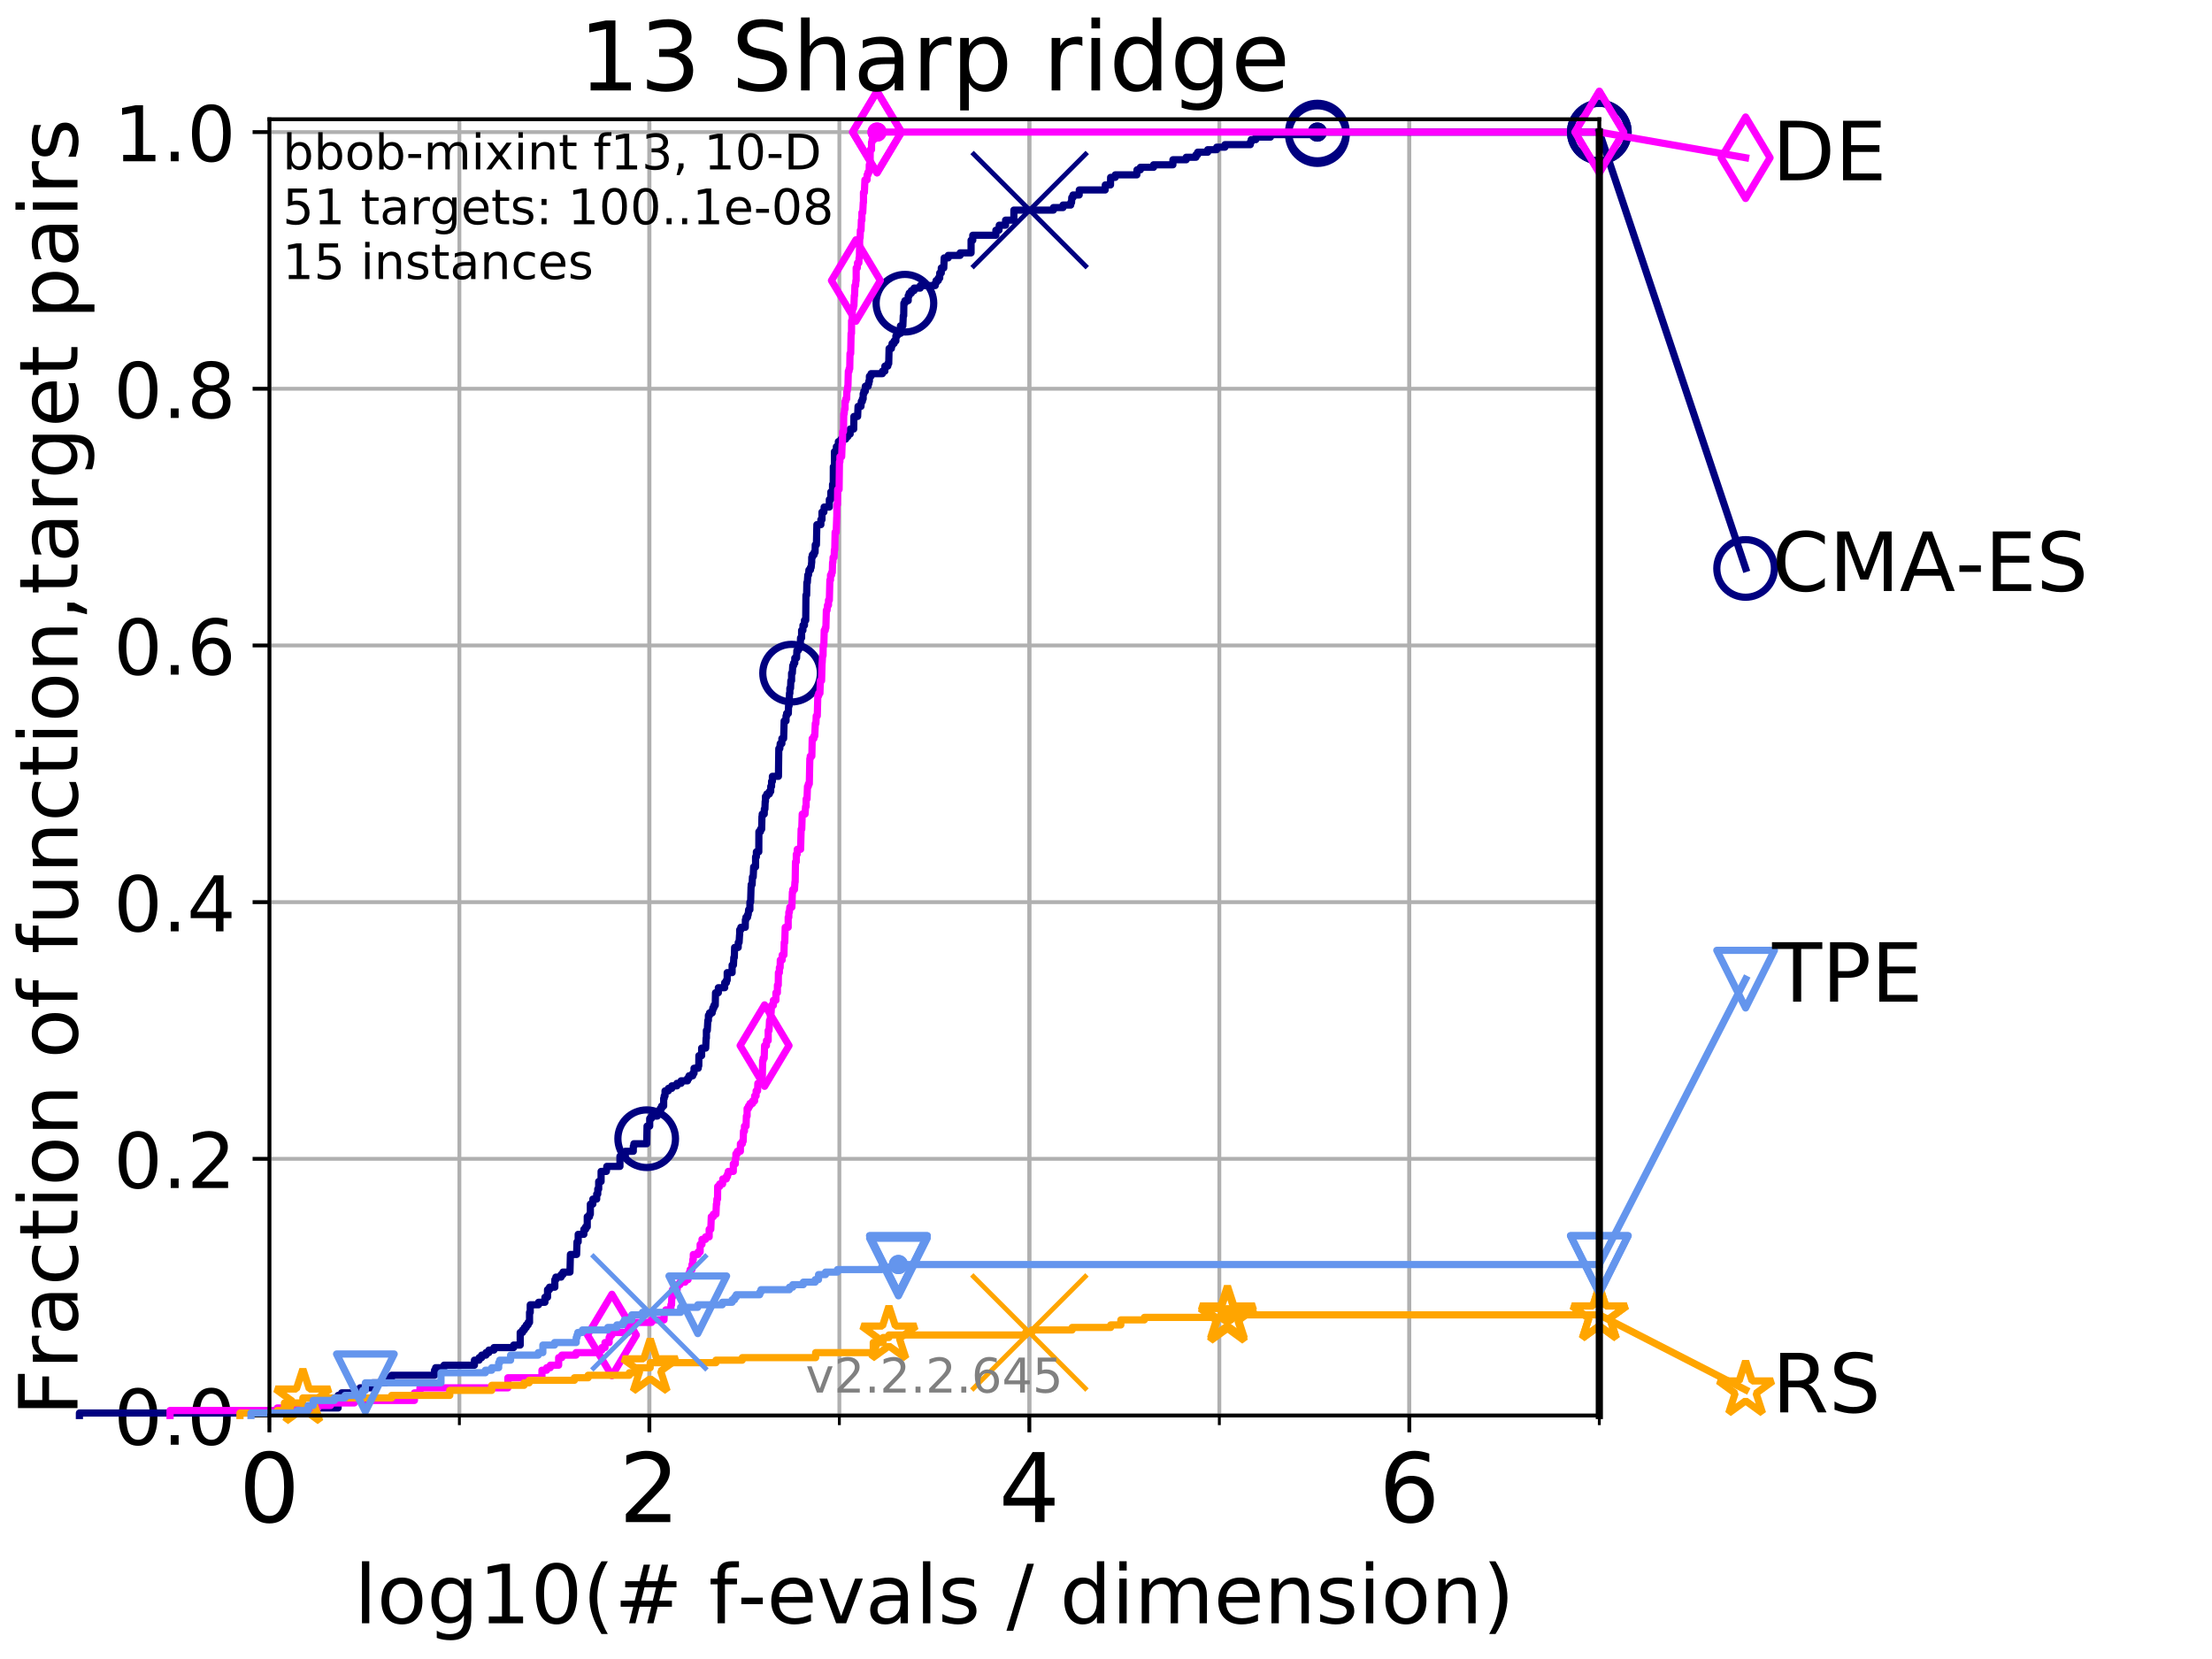 <?xml version="1.0" encoding="utf-8" standalone="no"?>
<!DOCTYPE svg PUBLIC "-//W3C//DTD SVG 1.1//EN"
  "http://www.w3.org/Graphics/SVG/1.1/DTD/svg11.dtd">
<!-- Created with matplotlib (http://matplotlib.org/) -->
<svg height="345.6pt" version="1.1" viewBox="0 0 460.8 345.6" width="460.8pt" xmlns="http://www.w3.org/2000/svg" xmlns:xlink="http://www.w3.org/1999/xlink">
 <defs>
  <style type="text/css">
*{stroke-linecap:butt;stroke-linejoin:round;}
  </style>
 </defs>
 <g id="figure_1">
  <g id="patch_1">
   <path d="M 0 345.6 
L 460.8 345.6 
L 460.8 0 
L 0 0 
z
" style="fill:#ffffff;"/>
  </g>
  <g id="axes_1">
   <g id="patch_2">
    <path d="M 56.12 294.88 
L 333.168 294.88 
L 333.168 24.84 
L 56.12 24.84 
z
" style="fill:#ffffff;"/>
   </g>
   <g id="matplotlib.axis_1">
    <g id="xtick_1">
     <g id="line2d_1">
      <path clip-path="url(#pd96d0f2727)" d="M 56.12 294.88 
L 56.12 24.84 
" style="fill:none;stroke:#b0b0b0;stroke-linecap:square;stroke-width:0.8;"/>
     </g>
     <g id="line2d_2">
      <defs>
       <path d="M 0 0 
L 0 3.5 
" id="m29a558416b" style="stroke:#000000;stroke-width:0.8;"/>
      </defs>
      <g>
       <use style="stroke:#000000;stroke-width:0.8;" x="56.12" xlink:href="#m29a558416b" y="294.88"/>
      </g>
     </g>
     <g id="text_1">
      <!-- 0 -->
      <defs>
       <path d="M 31.781 66.406 
Q 24.172 66.406 20.328 58.906 
Q 16.5 51.422 16.5 36.375 
Q 16.5 21.391 20.328 13.891 
Q 24.172 6.391 31.781 6.391 
Q 39.453 6.391 43.281 13.891 
Q 47.125 21.391 47.125 36.375 
Q 47.125 51.422 43.281 58.906 
Q 39.453 66.406 31.781 66.406 
z
M 31.781 74.219 
Q 44.047 74.219 50.516 64.516 
Q 56.984 54.828 56.984 36.375 
Q 56.984 17.969 50.516 8.266 
Q 44.047 -1.422 31.781 -1.422 
Q 19.531 -1.422 13.062 8.266 
Q 6.594 17.969 6.594 36.375 
Q 6.594 54.828 13.062 64.516 
Q 19.531 74.219 31.781 74.219 
z
" id="DejaVuSans-30"/>
      </defs>
      <g transform="translate(49.758 317.077)scale(0.2 -0.2)">
       <use xlink:href="#DejaVuSans-30"/>
      </g>
     </g>
    </g>
    <g id="xtick_2">
     <g id="line2d_3">
      <path clip-path="url(#pd96d0f2727)" d="M 135.277 294.88 
L 135.277 24.84 
" style="fill:none;stroke:#b0b0b0;stroke-linecap:square;stroke-width:0.8;"/>
     </g>
     <g id="line2d_4">
      <g>
       <use style="stroke:#000000;stroke-width:0.8;" x="135.277" xlink:href="#m29a558416b" y="294.88"/>
      </g>
     </g>
     <g id="text_2">
      <!-- 2 -->
      <defs>
       <path d="M 19.188 8.297 
L 53.609 8.297 
L 53.609 0 
L 7.328 0 
L 7.328 8.297 
Q 12.938 14.109 22.625 23.891 
Q 32.328 33.688 34.812 36.531 
Q 39.547 41.844 41.422 45.531 
Q 43.312 49.219 43.312 52.781 
Q 43.312 58.594 39.234 62.25 
Q 35.156 65.922 28.609 65.922 
Q 23.969 65.922 18.812 64.312 
Q 13.672 62.703 7.812 59.422 
L 7.812 69.391 
Q 13.766 71.781 18.938 73 
Q 24.125 74.219 28.422 74.219 
Q 39.75 74.219 46.484 68.547 
Q 53.219 62.891 53.219 53.422 
Q 53.219 48.922 51.531 44.891 
Q 49.859 40.875 45.406 35.406 
Q 44.188 33.984 37.641 27.219 
Q 31.109 20.453 19.188 8.297 
z
" id="DejaVuSans-32"/>
      </defs>
      <g transform="translate(128.914 317.077)scale(0.2 -0.2)">
       <use xlink:href="#DejaVuSans-32"/>
      </g>
     </g>
    </g>
    <g id="xtick_3">
     <g id="line2d_5">
      <path clip-path="url(#pd96d0f2727)" d="M 214.433 294.88 
L 214.433 24.84 
" style="fill:none;stroke:#b0b0b0;stroke-linecap:square;stroke-width:0.8;"/>
     </g>
     <g id="line2d_6">
      <g>
       <use style="stroke:#000000;stroke-width:0.8;" x="214.433" xlink:href="#m29a558416b" y="294.88"/>
      </g>
     </g>
     <g id="text_3">
      <!-- 4 -->
      <defs>
       <path d="M 37.797 64.312 
L 12.891 25.391 
L 37.797 25.391 
z
M 35.203 72.906 
L 47.609 72.906 
L 47.609 25.391 
L 58.016 25.391 
L 58.016 17.188 
L 47.609 17.188 
L 47.609 0 
L 37.797 0 
L 37.797 17.188 
L 4.891 17.188 
L 4.891 26.703 
z
" id="DejaVuSans-34"/>
      </defs>
      <g transform="translate(208.071 317.077)scale(0.2 -0.2)">
       <use xlink:href="#DejaVuSans-34"/>
      </g>
     </g>
    </g>
    <g id="xtick_4">
     <g id="line2d_7">
      <path clip-path="url(#pd96d0f2727)" d="M 293.59 294.88 
L 293.59 24.84 
" style="fill:none;stroke:#b0b0b0;stroke-linecap:square;stroke-width:0.8;"/>
     </g>
     <g id="line2d_8">
      <g>
       <use style="stroke:#000000;stroke-width:0.8;" x="293.59" xlink:href="#m29a558416b" y="294.88"/>
      </g>
     </g>
     <g id="text_4">
      <!-- 6 -->
      <defs>
       <path d="M 33.016 40.375 
Q 26.375 40.375 22.484 35.828 
Q 18.609 31.297 18.609 23.391 
Q 18.609 15.531 22.484 10.953 
Q 26.375 6.391 33.016 6.391 
Q 39.656 6.391 43.531 10.953 
Q 47.406 15.531 47.406 23.391 
Q 47.406 31.297 43.531 35.828 
Q 39.656 40.375 33.016 40.375 
z
M 52.594 71.297 
L 52.594 62.312 
Q 48.875 64.062 45.094 64.984 
Q 41.312 65.922 37.594 65.922 
Q 27.828 65.922 22.672 59.328 
Q 17.531 52.734 16.797 39.406 
Q 19.672 43.656 24.016 45.922 
Q 28.375 48.188 33.594 48.188 
Q 44.578 48.188 50.953 41.516 
Q 57.328 34.859 57.328 23.391 
Q 57.328 12.156 50.688 5.359 
Q 44.047 -1.422 33.016 -1.422 
Q 20.359 -1.422 13.672 8.266 
Q 6.984 17.969 6.984 36.375 
Q 6.984 53.656 15.188 63.938 
Q 23.391 74.219 37.203 74.219 
Q 40.922 74.219 44.703 73.484 
Q 48.484 72.75 52.594 71.297 
z
" id="DejaVuSans-36"/>
      </defs>
      <g transform="translate(287.227 317.077)scale(0.2 -0.2)">
       <use xlink:href="#DejaVuSans-36"/>
      </g>
     </g>
    </g>
    <g id="xtick_5">
     <g id="line2d_9">
      <path clip-path="url(#pd96d0f2727)" d="M 56.12 294.88 
L 56.12 24.84 
" style="fill:none;stroke:#b0b0b0;stroke-linecap:square;stroke-width:0.8;"/>
     </g>
     <g id="line2d_10">
      <defs>
       <path d="M 0 0 
L 0 2 
" id="m8b2de805d9" style="stroke:#000000;stroke-width:0.6;"/>
      </defs>
      <g>
       <use style="stroke:#000000;stroke-width:0.6;" x="56.12" xlink:href="#m8b2de805d9" y="294.88"/>
      </g>
     </g>
    </g>
    <g id="xtick_6">
     <g id="line2d_11">
      <path clip-path="url(#pd96d0f2727)" d="M 95.698 294.88 
L 95.698 24.84 
" style="fill:none;stroke:#b0b0b0;stroke-linecap:square;stroke-width:0.8;"/>
     </g>
     <g id="line2d_12">
      <g>
       <use style="stroke:#000000;stroke-width:0.6;" x="95.698" xlink:href="#m8b2de805d9" y="294.88"/>
      </g>
     </g>
    </g>
    <g id="xtick_7">
     <g id="line2d_13">
      <path clip-path="url(#pd96d0f2727)" d="M 135.277 294.88 
L 135.277 24.84 
" style="fill:none;stroke:#b0b0b0;stroke-linecap:square;stroke-width:0.8;"/>
     </g>
     <g id="line2d_14">
      <g>
       <use style="stroke:#000000;stroke-width:0.6;" x="135.277" xlink:href="#m8b2de805d9" y="294.88"/>
      </g>
     </g>
    </g>
    <g id="xtick_8">
     <g id="line2d_15">
      <path clip-path="url(#pd96d0f2727)" d="M 174.855 294.88 
L 174.855 24.84 
" style="fill:none;stroke:#b0b0b0;stroke-linecap:square;stroke-width:0.8;"/>
     </g>
     <g id="line2d_16">
      <g>
       <use style="stroke:#000000;stroke-width:0.6;" x="174.855" xlink:href="#m8b2de805d9" y="294.88"/>
      </g>
     </g>
    </g>
    <g id="xtick_9">
     <g id="line2d_17">
      <path clip-path="url(#pd96d0f2727)" d="M 214.433 294.88 
L 214.433 24.84 
" style="fill:none;stroke:#b0b0b0;stroke-linecap:square;stroke-width:0.8;"/>
     </g>
     <g id="line2d_18">
      <g>
       <use style="stroke:#000000;stroke-width:0.6;" x="214.433" xlink:href="#m8b2de805d9" y="294.88"/>
      </g>
     </g>
    </g>
    <g id="xtick_10">
     <g id="line2d_19">
      <path clip-path="url(#pd96d0f2727)" d="M 254.011 294.88 
L 254.011 24.84 
" style="fill:none;stroke:#b0b0b0;stroke-linecap:square;stroke-width:0.8;"/>
     </g>
     <g id="line2d_20">
      <g>
       <use style="stroke:#000000;stroke-width:0.6;" x="254.011" xlink:href="#m8b2de805d9" y="294.88"/>
      </g>
     </g>
    </g>
    <g id="xtick_11">
     <g id="line2d_21">
      <path clip-path="url(#pd96d0f2727)" d="M 293.59 294.88 
L 293.59 24.84 
" style="fill:none;stroke:#b0b0b0;stroke-linecap:square;stroke-width:0.8;"/>
     </g>
     <g id="line2d_22">
      <g>
       <use style="stroke:#000000;stroke-width:0.6;" x="293.59" xlink:href="#m8b2de805d9" y="294.88"/>
      </g>
     </g>
    </g>
    <g id="xtick_12">
     <g id="line2d_23">
      <path clip-path="url(#pd96d0f2727)" d="M 333.168 294.88 
L 333.168 24.84 
" style="fill:none;stroke:#b0b0b0;stroke-linecap:square;stroke-width:0.8;"/>
     </g>
     <g id="line2d_24">
      <g>
       <use style="stroke:#000000;stroke-width:0.6;" x="333.168" xlink:href="#m8b2de805d9" y="294.88"/>
      </g>
     </g>
    </g>
    <g id="text_5">
     <!-- log10(# f-evals / dimension) -->
     <defs>
      <path d="M 9.422 75.984 
L 18.406 75.984 
L 18.406 0 
L 9.422 0 
z
" id="DejaVuSans-6c"/>
      <path d="M 30.609 48.391 
Q 23.391 48.391 19.188 42.75 
Q 14.984 37.109 14.984 27.297 
Q 14.984 17.484 19.156 11.844 
Q 23.344 6.203 30.609 6.203 
Q 37.797 6.203 41.984 11.859 
Q 46.188 17.531 46.188 27.297 
Q 46.188 37.016 41.984 42.703 
Q 37.797 48.391 30.609 48.391 
z
M 30.609 56 
Q 42.328 56 49.016 48.375 
Q 55.719 40.766 55.719 27.297 
Q 55.719 13.875 49.016 6.219 
Q 42.328 -1.422 30.609 -1.422 
Q 18.844 -1.422 12.172 6.219 
Q 5.516 13.875 5.516 27.297 
Q 5.516 40.766 12.172 48.375 
Q 18.844 56 30.609 56 
z
" id="DejaVuSans-6f"/>
      <path d="M 45.406 27.984 
Q 45.406 37.75 41.375 43.109 
Q 37.359 48.484 30.078 48.484 
Q 22.859 48.484 18.828 43.109 
Q 14.797 37.75 14.797 27.984 
Q 14.797 18.266 18.828 12.891 
Q 22.859 7.516 30.078 7.516 
Q 37.359 7.516 41.375 12.891 
Q 45.406 18.266 45.406 27.984 
z
M 54.391 6.781 
Q 54.391 -7.172 48.188 -13.984 
Q 42 -20.797 29.203 -20.797 
Q 24.469 -20.797 20.266 -20.094 
Q 16.062 -19.391 12.109 -17.922 
L 12.109 -9.188 
Q 16.062 -11.328 19.922 -12.344 
Q 23.781 -13.375 27.781 -13.375 
Q 36.625 -13.375 41.016 -8.766 
Q 45.406 -4.156 45.406 5.172 
L 45.406 9.625 
Q 42.625 4.781 38.281 2.391 
Q 33.938 0 27.875 0 
Q 17.828 0 11.672 7.656 
Q 5.516 15.328 5.516 27.984 
Q 5.516 40.672 11.672 48.328 
Q 17.828 56 27.875 56 
Q 33.938 56 38.281 53.609 
Q 42.625 51.219 45.406 46.391 
L 45.406 54.688 
L 54.391 54.688 
z
" id="DejaVuSans-67"/>
      <path d="M 12.406 8.297 
L 28.516 8.297 
L 28.516 63.922 
L 10.984 60.406 
L 10.984 69.391 
L 28.422 72.906 
L 38.281 72.906 
L 38.281 8.297 
L 54.391 8.297 
L 54.391 0 
L 12.406 0 
z
" id="DejaVuSans-31"/>
      <path d="M 31 75.875 
Q 24.469 64.656 21.281 53.656 
Q 18.109 42.672 18.109 31.391 
Q 18.109 20.125 21.312 9.062 
Q 24.516 -2 31 -13.188 
L 23.188 -13.188 
Q 15.875 -1.703 12.234 9.375 
Q 8.594 20.453 8.594 31.391 
Q 8.594 42.281 12.203 53.312 
Q 15.828 64.359 23.188 75.875 
z
" id="DejaVuSans-28"/>
      <path d="M 51.125 44 
L 36.922 44 
L 32.812 27.688 
L 47.125 27.688 
z
M 43.797 71.781 
L 38.719 51.516 
L 52.984 51.516 
L 58.109 71.781 
L 65.922 71.781 
L 60.891 51.516 
L 76.125 51.516 
L 76.125 44 
L 58.984 44 
L 54.984 27.688 
L 70.516 27.688 
L 70.516 20.219 
L 53.078 20.219 
L 48 0 
L 40.188 0 
L 45.219 20.219 
L 30.906 20.219 
L 25.875 0 
L 18.016 0 
L 23.094 20.219 
L 7.719 20.219 
L 7.719 27.688 
L 24.906 27.688 
L 29 44 
L 13.281 44 
L 13.281 51.516 
L 30.906 51.516 
L 35.891 71.781 
z
" id="DejaVuSans-23"/>
      <path id="DejaVuSans-20"/>
      <path d="M 37.109 75.984 
L 37.109 68.5 
L 28.516 68.5 
Q 23.688 68.5 21.797 66.547 
Q 19.922 64.594 19.922 59.516 
L 19.922 54.688 
L 34.719 54.688 
L 34.719 47.703 
L 19.922 47.703 
L 19.922 0 
L 10.891 0 
L 10.891 47.703 
L 2.297 47.703 
L 2.297 54.688 
L 10.891 54.688 
L 10.891 58.5 
Q 10.891 67.625 15.141 71.797 
Q 19.391 75.984 28.609 75.984 
z
" id="DejaVuSans-66"/>
      <path d="M 4.891 31.391 
L 31.203 31.391 
L 31.203 23.391 
L 4.891 23.391 
z
" id="DejaVuSans-2d"/>
      <path d="M 56.203 29.594 
L 56.203 25.203 
L 14.891 25.203 
Q 15.484 15.922 20.484 11.062 
Q 25.484 6.203 34.422 6.203 
Q 39.594 6.203 44.453 7.469 
Q 49.312 8.734 54.109 11.281 
L 54.109 2.781 
Q 49.266 0.734 44.188 -0.344 
Q 39.109 -1.422 33.891 -1.422 
Q 20.797 -1.422 13.156 6.188 
Q 5.516 13.812 5.516 26.812 
Q 5.516 40.234 12.766 48.109 
Q 20.016 56 32.328 56 
Q 43.359 56 49.781 48.891 
Q 56.203 41.797 56.203 29.594 
z
M 47.219 32.234 
Q 47.125 39.594 43.094 43.984 
Q 39.062 48.391 32.422 48.391 
Q 24.906 48.391 20.391 44.141 
Q 15.875 39.891 15.188 32.172 
z
" id="DejaVuSans-65"/>
      <path d="M 2.984 54.688 
L 12.5 54.688 
L 29.594 8.797 
L 46.688 54.688 
L 56.203 54.688 
L 35.688 0 
L 23.484 0 
z
" id="DejaVuSans-76"/>
      <path d="M 34.281 27.484 
Q 23.391 27.484 19.188 25 
Q 14.984 22.516 14.984 16.5 
Q 14.984 11.719 18.141 8.906 
Q 21.297 6.109 26.703 6.109 
Q 34.188 6.109 38.703 11.406 
Q 43.219 16.703 43.219 25.484 
L 43.219 27.484 
z
M 52.203 31.203 
L 52.203 0 
L 43.219 0 
L 43.219 8.297 
Q 40.141 3.328 35.547 0.953 
Q 30.953 -1.422 24.312 -1.422 
Q 15.922 -1.422 10.953 3.297 
Q 6 8.016 6 15.922 
Q 6 25.141 12.172 29.828 
Q 18.359 34.516 30.609 34.516 
L 43.219 34.516 
L 43.219 35.406 
Q 43.219 41.609 39.141 45 
Q 35.062 48.391 27.688 48.391 
Q 23 48.391 18.547 47.266 
Q 14.109 46.141 10.016 43.891 
L 10.016 52.203 
Q 14.938 54.109 19.578 55.047 
Q 24.219 56 28.609 56 
Q 40.484 56 46.344 49.844 
Q 52.203 43.703 52.203 31.203 
z
" id="DejaVuSans-61"/>
      <path d="M 44.281 53.078 
L 44.281 44.578 
Q 40.484 46.531 36.375 47.5 
Q 32.281 48.484 27.875 48.484 
Q 21.188 48.484 17.844 46.438 
Q 14.5 44.391 14.5 40.281 
Q 14.5 37.156 16.891 35.375 
Q 19.281 33.594 26.516 31.984 
L 29.594 31.297 
Q 39.156 29.25 43.188 25.516 
Q 47.219 21.781 47.219 15.094 
Q 47.219 7.469 41.188 3.016 
Q 35.156 -1.422 24.609 -1.422 
Q 20.219 -1.422 15.453 -0.562 
Q 10.688 0.297 5.422 2 
L 5.422 11.281 
Q 10.406 8.688 15.234 7.391 
Q 20.062 6.109 24.812 6.109 
Q 31.156 6.109 34.562 8.281 
Q 37.984 10.453 37.984 14.406 
Q 37.984 18.062 35.516 20.016 
Q 33.062 21.969 24.703 23.781 
L 21.578 24.516 
Q 13.234 26.266 9.516 29.906 
Q 5.812 33.547 5.812 39.891 
Q 5.812 47.609 11.281 51.797 
Q 16.75 56 26.812 56 
Q 31.781 56 36.172 55.266 
Q 40.578 54.547 44.281 53.078 
z
" id="DejaVuSans-73"/>
      <path d="M 25.391 72.906 
L 33.688 72.906 
L 8.297 -9.281 
L 0 -9.281 
z
" id="DejaVuSans-2f"/>
      <path d="M 45.406 46.391 
L 45.406 75.984 
L 54.391 75.984 
L 54.391 0 
L 45.406 0 
L 45.406 8.203 
Q 42.578 3.328 38.25 0.953 
Q 33.938 -1.422 27.875 -1.422 
Q 17.969 -1.422 11.734 6.484 
Q 5.516 14.406 5.516 27.297 
Q 5.516 40.188 11.734 48.094 
Q 17.969 56 27.875 56 
Q 33.938 56 38.25 53.625 
Q 42.578 51.266 45.406 46.391 
z
M 14.797 27.297 
Q 14.797 17.391 18.875 11.75 
Q 22.953 6.109 30.078 6.109 
Q 37.203 6.109 41.297 11.75 
Q 45.406 17.391 45.406 27.297 
Q 45.406 37.203 41.297 42.844 
Q 37.203 48.484 30.078 48.484 
Q 22.953 48.484 18.875 42.844 
Q 14.797 37.203 14.797 27.297 
z
" id="DejaVuSans-64"/>
      <path d="M 9.422 54.688 
L 18.406 54.688 
L 18.406 0 
L 9.422 0 
z
M 9.422 75.984 
L 18.406 75.984 
L 18.406 64.594 
L 9.422 64.594 
z
" id="DejaVuSans-69"/>
      <path d="M 52 44.188 
Q 55.375 50.25 60.062 53.125 
Q 64.75 56 71.094 56 
Q 79.641 56 84.281 50.016 
Q 88.922 44.047 88.922 33.016 
L 88.922 0 
L 79.891 0 
L 79.891 32.719 
Q 79.891 40.578 77.094 44.375 
Q 74.312 48.188 68.609 48.188 
Q 61.625 48.188 57.562 43.547 
Q 53.516 38.922 53.516 30.906 
L 53.516 0 
L 44.484 0 
L 44.484 32.719 
Q 44.484 40.625 41.703 44.406 
Q 38.922 48.188 33.109 48.188 
Q 26.219 48.188 22.156 43.531 
Q 18.109 38.875 18.109 30.906 
L 18.109 0 
L 9.078 0 
L 9.078 54.688 
L 18.109 54.688 
L 18.109 46.188 
Q 21.188 51.219 25.484 53.609 
Q 29.781 56 35.688 56 
Q 41.656 56 45.828 52.969 
Q 50 49.953 52 44.188 
z
" id="DejaVuSans-6d"/>
      <path d="M 54.891 33.016 
L 54.891 0 
L 45.906 0 
L 45.906 32.719 
Q 45.906 40.484 42.875 44.328 
Q 39.844 48.188 33.797 48.188 
Q 26.516 48.188 22.312 43.547 
Q 18.109 38.922 18.109 30.906 
L 18.109 0 
L 9.078 0 
L 9.078 54.688 
L 18.109 54.688 
L 18.109 46.188 
Q 21.344 51.125 25.703 53.562 
Q 30.078 56 35.797 56 
Q 45.219 56 50.047 50.172 
Q 54.891 44.344 54.891 33.016 
z
" id="DejaVuSans-6e"/>
      <path d="M 8.016 75.875 
L 15.828 75.875 
Q 23.141 64.359 26.781 53.312 
Q 30.422 42.281 30.422 31.391 
Q 30.422 20.453 26.781 9.375 
Q 23.141 -1.703 15.828 -13.188 
L 8.016 -13.188 
Q 14.5 -2 17.703 9.062 
Q 20.906 20.125 20.906 31.391 
Q 20.906 42.672 17.703 53.656 
Q 14.5 64.656 8.016 75.875 
z
" id="DejaVuSans-29"/>
     </defs>
     <g transform="translate(73.803 338.154)scale(0.17 -0.17)">
      <use xlink:href="#DejaVuSans-6c"/>
      <use x="27.783" xlink:href="#DejaVuSans-6f"/>
      <use x="88.965" xlink:href="#DejaVuSans-67"/>
      <use x="152.441" xlink:href="#DejaVuSans-31"/>
      <use x="216.064" xlink:href="#DejaVuSans-30"/>
      <use x="279.688" xlink:href="#DejaVuSans-28"/>
      <use x="318.701" xlink:href="#DejaVuSans-23"/>
      <use x="402.49" xlink:href="#DejaVuSans-20"/>
      <use x="434.277" xlink:href="#DejaVuSans-66"/>
      <use x="469.404" xlink:href="#DejaVuSans-2d"/>
      <use x="505.488" xlink:href="#DejaVuSans-65"/>
      <use x="567.012" xlink:href="#DejaVuSans-76"/>
      <use x="626.191" xlink:href="#DejaVuSans-61"/>
      <use x="687.471" xlink:href="#DejaVuSans-6c"/>
      <use x="715.254" xlink:href="#DejaVuSans-73"/>
      <use x="767.354" xlink:href="#DejaVuSans-20"/>
      <use x="799.141" xlink:href="#DejaVuSans-2f"/>
      <use x="832.832" xlink:href="#DejaVuSans-20"/>
      <use x="864.619" xlink:href="#DejaVuSans-64"/>
      <use x="928.096" xlink:href="#DejaVuSans-69"/>
      <use x="955.879" xlink:href="#DejaVuSans-6d"/>
      <use x="1053.291" xlink:href="#DejaVuSans-65"/>
      <use x="1114.814" xlink:href="#DejaVuSans-6e"/>
      <use x="1178.193" xlink:href="#DejaVuSans-73"/>
      <use x="1230.293" xlink:href="#DejaVuSans-69"/>
      <use x="1258.076" xlink:href="#DejaVuSans-6f"/>
      <use x="1319.258" xlink:href="#DejaVuSans-6e"/>
      <use x="1382.637" xlink:href="#DejaVuSans-29"/>
     </g>
    </g>
   </g>
   <g id="matplotlib.axis_2">
    <g id="ytick_1">
     <g id="line2d_25">
      <path clip-path="url(#pd96d0f2727)" d="M 56.12 294.88 
L 333.168 294.88 
" style="fill:none;stroke:#b0b0b0;stroke-linecap:square;stroke-width:0.8;"/>
     </g>
     <g id="line2d_26">
      <defs>
       <path d="M 0 0 
L -3.5 0 
" id="m3fdca8a50c" style="stroke:#000000;stroke-width:0.8;"/>
      </defs>
      <g>
       <use style="stroke:#000000;stroke-width:0.8;" x="56.12" xlink:href="#m3fdca8a50c" y="294.88"/>
      </g>
     </g>
     <g id="text_6">
      <!-- 0.0 -->
      <defs>
       <path d="M 10.688 12.406 
L 21 12.406 
L 21 0 
L 10.688 0 
z
" id="DejaVuSans-2e"/>
      </defs>
      <g transform="translate(23.675 300.959)scale(0.16 -0.16)">
       <use xlink:href="#DejaVuSans-30"/>
       <use x="63.623" xlink:href="#DejaVuSans-2e"/>
       <use x="95.41" xlink:href="#DejaVuSans-30"/>
      </g>
     </g>
    </g>
    <g id="ytick_2">
     <g id="line2d_27">
      <path clip-path="url(#pd96d0f2727)" d="M 56.12 241.407 
L 333.168 241.407 
" style="fill:none;stroke:#b0b0b0;stroke-linecap:square;stroke-width:0.8;"/>
     </g>
     <g id="line2d_28">
      <g>
       <use style="stroke:#000000;stroke-width:0.8;" x="56.12" xlink:href="#m3fdca8a50c" y="241.407"/>
      </g>
     </g>
     <g id="text_7">
      <!-- 0.2 -->
      <g transform="translate(23.675 247.485)scale(0.16 -0.16)">
       <use xlink:href="#DejaVuSans-30"/>
       <use x="63.623" xlink:href="#DejaVuSans-2e"/>
       <use x="95.41" xlink:href="#DejaVuSans-32"/>
      </g>
     </g>
    </g>
    <g id="ytick_3">
     <g id="line2d_29">
      <path clip-path="url(#pd96d0f2727)" d="M 56.12 187.933 
L 333.168 187.933 
" style="fill:none;stroke:#b0b0b0;stroke-linecap:square;stroke-width:0.8;"/>
     </g>
     <g id="line2d_30">
      <g>
       <use style="stroke:#000000;stroke-width:0.8;" x="56.12" xlink:href="#m3fdca8a50c" y="187.933"/>
      </g>
     </g>
     <g id="text_8">
      <!-- 0.4 -->
      <g transform="translate(23.675 194.012)scale(0.16 -0.16)">
       <use xlink:href="#DejaVuSans-30"/>
       <use x="63.623" xlink:href="#DejaVuSans-2e"/>
       <use x="95.41" xlink:href="#DejaVuSans-34"/>
      </g>
     </g>
    </g>
    <g id="ytick_4">
     <g id="line2d_31">
      <path clip-path="url(#pd96d0f2727)" d="M 56.12 134.46 
L 333.168 134.46 
" style="fill:none;stroke:#b0b0b0;stroke-linecap:square;stroke-width:0.8;"/>
     </g>
     <g id="line2d_32">
      <g>
       <use style="stroke:#000000;stroke-width:0.8;" x="56.12" xlink:href="#m3fdca8a50c" y="134.46"/>
      </g>
     </g>
     <g id="text_9">
      <!-- 0.6 -->
      <g transform="translate(23.675 140.539)scale(0.16 -0.16)">
       <use xlink:href="#DejaVuSans-30"/>
       <use x="63.623" xlink:href="#DejaVuSans-2e"/>
       <use x="95.41" xlink:href="#DejaVuSans-36"/>
      </g>
     </g>
    </g>
    <g id="ytick_5">
     <g id="line2d_33">
      <path clip-path="url(#pd96d0f2727)" d="M 56.12 80.987 
L 333.168 80.987 
" style="fill:none;stroke:#b0b0b0;stroke-linecap:square;stroke-width:0.8;"/>
     </g>
     <g id="line2d_34">
      <g>
       <use style="stroke:#000000;stroke-width:0.8;" x="56.12" xlink:href="#m3fdca8a50c" y="80.987"/>
      </g>
     </g>
     <g id="text_10">
      <!-- 0.8 -->
      <defs>
       <path d="M 31.781 34.625 
Q 24.75 34.625 20.719 30.859 
Q 16.703 27.094 16.703 20.516 
Q 16.703 13.922 20.719 10.156 
Q 24.75 6.391 31.781 6.391 
Q 38.812 6.391 42.859 10.172 
Q 46.922 13.969 46.922 20.516 
Q 46.922 27.094 42.891 30.859 
Q 38.875 34.625 31.781 34.625 
z
M 21.922 38.812 
Q 15.578 40.375 12.031 44.719 
Q 8.5 49.078 8.5 55.328 
Q 8.5 64.062 14.719 69.141 
Q 20.953 74.219 31.781 74.219 
Q 42.672 74.219 48.875 69.141 
Q 55.078 64.062 55.078 55.328 
Q 55.078 49.078 51.531 44.719 
Q 48 40.375 41.703 38.812 
Q 48.828 37.156 52.797 32.312 
Q 56.781 27.484 56.781 20.516 
Q 56.781 9.906 50.312 4.234 
Q 43.844 -1.422 31.781 -1.422 
Q 19.734 -1.422 13.25 4.234 
Q 6.781 9.906 6.781 20.516 
Q 6.781 27.484 10.781 32.312 
Q 14.797 37.156 21.922 38.812 
z
M 18.312 54.391 
Q 18.312 48.734 21.844 45.562 
Q 25.391 42.391 31.781 42.391 
Q 38.141 42.391 41.719 45.562 
Q 45.312 48.734 45.312 54.391 
Q 45.312 60.062 41.719 63.234 
Q 38.141 66.406 31.781 66.406 
Q 25.391 66.406 21.844 63.234 
Q 18.312 60.062 18.312 54.391 
z
" id="DejaVuSans-38"/>
      </defs>
      <g transform="translate(23.675 87.066)scale(0.16 -0.16)">
       <use xlink:href="#DejaVuSans-30"/>
       <use x="63.623" xlink:href="#DejaVuSans-2e"/>
       <use x="95.41" xlink:href="#DejaVuSans-38"/>
      </g>
     </g>
    </g>
    <g id="ytick_6">
     <g id="line2d_35">
      <path clip-path="url(#pd96d0f2727)" d="M 56.12 27.514 
L 333.168 27.514 
" style="fill:none;stroke:#b0b0b0;stroke-linecap:square;stroke-width:0.8;"/>
     </g>
     <g id="line2d_36">
      <g>
       <use style="stroke:#000000;stroke-width:0.8;" x="56.12" xlink:href="#m3fdca8a50c" y="27.514"/>
      </g>
     </g>
     <g id="text_11">
      <!-- 1.0 -->
      <g transform="translate(23.675 33.592)scale(0.16 -0.16)">
       <use xlink:href="#DejaVuSans-31"/>
       <use x="63.623" xlink:href="#DejaVuSans-2e"/>
       <use x="95.41" xlink:href="#DejaVuSans-30"/>
      </g>
     </g>
    </g>
    <g id="text_12">
     <!-- Fraction of function,target pairs -->
     <defs>
      <path d="M 9.812 72.906 
L 51.703 72.906 
L 51.703 64.594 
L 19.672 64.594 
L 19.672 43.109 
L 48.578 43.109 
L 48.578 34.812 
L 19.672 34.812 
L 19.672 0 
L 9.812 0 
z
" id="DejaVuSans-46"/>
      <path d="M 41.109 46.297 
Q 39.594 47.172 37.812 47.578 
Q 36.031 48 33.891 48 
Q 26.266 48 22.188 43.047 
Q 18.109 38.094 18.109 28.812 
L 18.109 0 
L 9.078 0 
L 9.078 54.688 
L 18.109 54.688 
L 18.109 46.188 
Q 20.953 51.172 25.484 53.578 
Q 30.031 56 36.531 56 
Q 37.453 56 38.578 55.875 
Q 39.703 55.766 41.062 55.516 
z
" id="DejaVuSans-72"/>
      <path d="M 48.781 52.594 
L 48.781 44.188 
Q 44.969 46.297 41.141 47.344 
Q 37.312 48.391 33.406 48.391 
Q 24.656 48.391 19.812 42.844 
Q 14.984 37.312 14.984 27.297 
Q 14.984 17.281 19.812 11.734 
Q 24.656 6.203 33.406 6.203 
Q 37.312 6.203 41.141 7.25 
Q 44.969 8.297 48.781 10.406 
L 48.781 2.094 
Q 45.016 0.344 40.984 -0.531 
Q 36.969 -1.422 32.422 -1.422 
Q 20.062 -1.422 12.781 6.344 
Q 5.516 14.109 5.516 27.297 
Q 5.516 40.672 12.859 48.328 
Q 20.219 56 33.016 56 
Q 37.156 56 41.109 55.141 
Q 45.062 54.297 48.781 52.594 
z
" id="DejaVuSans-63"/>
      <path d="M 18.312 70.219 
L 18.312 54.688 
L 36.812 54.688 
L 36.812 47.703 
L 18.312 47.703 
L 18.312 18.016 
Q 18.312 11.328 20.141 9.422 
Q 21.969 7.516 27.594 7.516 
L 36.812 7.516 
L 36.812 0 
L 27.594 0 
Q 17.188 0 13.234 3.875 
Q 9.281 7.766 9.281 18.016 
L 9.281 47.703 
L 2.688 47.703 
L 2.688 54.688 
L 9.281 54.688 
L 9.281 70.219 
z
" id="DejaVuSans-74"/>
      <path d="M 8.5 21.578 
L 8.5 54.688 
L 17.484 54.688 
L 17.484 21.922 
Q 17.484 14.156 20.5 10.266 
Q 23.531 6.391 29.594 6.391 
Q 36.859 6.391 41.078 11.031 
Q 45.312 15.672 45.312 23.688 
L 45.312 54.688 
L 54.297 54.688 
L 54.297 0 
L 45.312 0 
L 45.312 8.406 
Q 42.047 3.422 37.719 1 
Q 33.406 -1.422 27.688 -1.422 
Q 18.266 -1.422 13.375 4.438 
Q 8.5 10.297 8.5 21.578 
z
M 31.109 56 
z
" id="DejaVuSans-75"/>
      <path d="M 11.719 12.406 
L 22.016 12.406 
L 22.016 4 
L 14.016 -11.625 
L 7.719 -11.625 
L 11.719 4 
z
" id="DejaVuSans-2c"/>
      <path d="M 18.109 8.203 
L 18.109 -20.797 
L 9.078 -20.797 
L 9.078 54.688 
L 18.109 54.688 
L 18.109 46.391 
Q 20.953 51.266 25.266 53.625 
Q 29.594 56 35.594 56 
Q 45.562 56 51.781 48.094 
Q 58.016 40.188 58.016 27.297 
Q 58.016 14.406 51.781 6.484 
Q 45.562 -1.422 35.594 -1.422 
Q 29.594 -1.422 25.266 0.953 
Q 20.953 3.328 18.109 8.203 
z
M 48.688 27.297 
Q 48.688 37.203 44.609 42.844 
Q 40.531 48.484 33.406 48.484 
Q 26.266 48.484 22.188 42.844 
Q 18.109 37.203 18.109 27.297 
Q 18.109 17.391 22.188 11.75 
Q 26.266 6.109 33.406 6.109 
Q 40.531 6.109 44.609 11.75 
Q 48.688 17.391 48.688 27.297 
z
" id="DejaVuSans-70"/>
     </defs>
     <g transform="translate(16.14 294.999)rotate(-90)scale(0.17 -0.17)">
      <use xlink:href="#DejaVuSans-46"/>
      <use x="57.41" xlink:href="#DejaVuSans-72"/>
      <use x="98.523" xlink:href="#DejaVuSans-61"/>
      <use x="159.803" xlink:href="#DejaVuSans-63"/>
      <use x="214.783" xlink:href="#DejaVuSans-74"/>
      <use x="253.992" xlink:href="#DejaVuSans-69"/>
      <use x="281.775" xlink:href="#DejaVuSans-6f"/>
      <use x="342.957" xlink:href="#DejaVuSans-6e"/>
      <use x="406.336" xlink:href="#DejaVuSans-20"/>
      <use x="438.123" xlink:href="#DejaVuSans-6f"/>
      <use x="499.305" xlink:href="#DejaVuSans-66"/>
      <use x="534.51" xlink:href="#DejaVuSans-20"/>
      <use x="566.297" xlink:href="#DejaVuSans-66"/>
      <use x="601.502" xlink:href="#DejaVuSans-75"/>
      <use x="664.881" xlink:href="#DejaVuSans-6e"/>
      <use x="728.26" xlink:href="#DejaVuSans-63"/>
      <use x="783.24" xlink:href="#DejaVuSans-74"/>
      <use x="822.449" xlink:href="#DejaVuSans-69"/>
      <use x="850.232" xlink:href="#DejaVuSans-6f"/>
      <use x="911.414" xlink:href="#DejaVuSans-6e"/>
      <use x="974.793" xlink:href="#DejaVuSans-2c"/>
      <use x="1006.58" xlink:href="#DejaVuSans-74"/>
      <use x="1045.789" xlink:href="#DejaVuSans-61"/>
      <use x="1107.068" xlink:href="#DejaVuSans-72"/>
      <use x="1148.166" xlink:href="#DejaVuSans-67"/>
      <use x="1211.643" xlink:href="#DejaVuSans-65"/>
      <use x="1273.166" xlink:href="#DejaVuSans-74"/>
      <use x="1312.375" xlink:href="#DejaVuSans-20"/>
      <use x="1344.162" xlink:href="#DejaVuSans-70"/>
      <use x="1407.639" xlink:href="#DejaVuSans-61"/>
      <use x="1468.918" xlink:href="#DejaVuSans-69"/>
      <use x="1496.701" xlink:href="#DejaVuSans-72"/>
      <use x="1537.814" xlink:href="#DejaVuSans-73"/>
     </g>
    </g>
   </g>
   <g id="line2d_37">
    <defs>
     <path d="M 0 1.5 
C 0.398 1.5 0.779 1.342 1.061 1.061 
C 1.342 0.779 1.5 0.398 1.5 0 
C 1.5 -0.398 1.342 -0.779 1.061 -1.061 
C 0.779 -1.342 0.398 -1.5 0 -1.5 
C -0.398 -1.5 -0.779 -1.342 -1.061 -1.061 
C -1.342 -0.779 -1.5 -0.398 -1.5 0 
C -1.5 0.398 -1.342 0.779 -1.061 1.061 
C -0.779 1.342 -0.398 1.5 0 1.5 
z
" id="ma88af142dd" style="stroke:#000080;"/>
    </defs>
    <g>
     <use style="fill:#000080;stroke:#000080;" x="274.433" xlink:href="#ma88af142dd" y="27.514"/>
     <use style="fill:#000080;stroke:#000080;" x="274.433" xlink:href="#ma88af142dd" y="27.514"/>
    </g>
   </g>
   <g id="line2d_38">
    <path d="M 16.542 294.88 
L 16.542 294.356 
L 59.254 294.356 
L 59.254 293.307 
L 70.437 293.307 
L 70.437 290.686 
L 71.168 290.686 
L 71.168 290.162 
L 75.004 290.162 
L 75.004 289.113 
L 77.653 289.113 
L 77.653 288.065 
L 80.373 288.065 
L 80.373 287.016 
L 81.587 287.016 
L 81.587 286.492 
L 90.523 286.492 
L 90.523 285.444 
L 90.753 285.444 
L 90.753 284.919 
L 92.496 284.919 
L 92.496 284.395 
L 98.832 284.395 
L 98.832 283.347 
L 99.807 283.347 
L 99.807 282.822 
L 100.34 282.822 
L 100.34 282.298 
L 101.234 282.298 
L 101.234 281.774 
L 101.846 281.774 
L 101.846 281.25 
L 102.895 281.25 
L 102.895 280.725 
L 107 280.725 
L 107 280.201 
L 108.369 280.201 
L 108.369 277.58 
L 108.856 277.58 
L 108.856 277.056 
L 109.251 277.056 
L 109.251 276.531 
L 109.637 276.531 
L 109.637 276.007 
L 110.015 276.007 
L 110.015 275.483 
L 110.311 275.483 
L 110.311 273.386 
L 110.458 273.386 
L 110.458 271.813 
L 112.188 271.813 
L 112.188 271.289 
L 113.518 271.289 
L 113.518 270.24 
L 114.058 270.24 
L 114.058 268.668 
L 114.467 268.668 
L 114.467 268.143 
L 115.583 268.143 
L 115.583 266.571 
L 115.798 266.571 
L 115.798 266.046 
L 116.884 266.046 
L 116.884 265.522 
L 117.281 265.522 
L 117.281 264.998 
L 118.735 264.998 
L 118.825 261.328 
L 120.118 261.328 
L 120.201 258.707 
L 120.447 258.707 
L 120.447 257.134 
L 121.628 257.134 
L 121.628 256.086 
L 122.004 256.086 
L 122.004 255.561 
L 122.335 255.561 
L 122.335 253.464 
L 122.803 253.464 
L 122.803 252.94 
L 122.98 252.94 
L 122.98 250.843 
L 123.499 250.843 
L 123.499 249.795 
L 124.299 249.795 
L 124.299 248.746 
L 124.525 248.746 
L 124.525 247.698 
L 124.717 247.698 
L 124.717 246.125 
L 125.218 246.125 
L 125.218 244.028 
L 126.323 244.028 
L 126.41 242.979 
L 129.146 242.979 
L 129.146 240.882 
L 130.263 240.882 
L 130.263 239.834 
L 131.928 239.834 
L 131.928 238.785 
L 132.053 238.785 
L 132.053 238.261 
L 134.718 238.261 
L 134.788 234.592 
L 135.345 234.592 
L 135.345 233.019 
L 135.684 233.019 
L 135.684 232.495 
L 136.946 232.495 
L 136.946 231.97 
L 137.544 231.97 
L 137.544 230.922 
L 137.828 230.922 
L 137.828 230.398 
L 138.252 230.398 
L 138.252 228.825 
L 138.367 228.825 
L 138.367 228.301 
L 138.539 228.301 
L 138.539 227.252 
L 139.235 227.252 
L 139.235 226.728 
L 139.944 226.728 
L 139.944 226.204 
L 141.023 226.204 
L 141.023 225.679 
L 141.887 225.679 
L 141.887 225.155 
L 143.226 225.155 
L 143.226 224.631 
L 143.537 224.631 
L 143.537 224.107 
L 144.316 224.107 
L 144.316 223.582 
L 144.578 223.582 
L 144.578 222.534 
L 145.456 222.534 
L 145.456 222.01 
L 145.57 222.01 
L 145.589 219.913 
L 146.164 219.913 
L 146.164 218.34 
L 147.009 218.34 
L 147.096 216.243 
L 147.156 216.243 
L 147.156 214.67 
L 147.345 214.67 
L 147.455 212.573 
L 147.573 212.573 
L 147.573 211.525 
L 147.807 211.525 
L 147.807 211 
L 148.362 211 
L 148.362 210.476 
L 148.498 210.476 
L 148.498 209.952 
L 148.727 209.952 
L 148.727 209.428 
L 149 209.428 
L 149.054 206.806 
L 149.645 206.806 
L 149.645 205.758 
L 150.964 205.758 
L 150.964 204.709 
L 151.326 204.709 
L 151.326 204.185 
L 151.488 204.185 
L 151.488 202.612 
L 152.514 202.612 
L 152.514 201.04 
L 152.789 201.04 
L 152.863 199.467 
L 152.968 199.467 
L 153.036 197.37 
L 153.778 197.37 
L 153.795 196.321 
L 153.97 196.321 
L 154.063 194.749 
L 154.086 194.749 
L 154.086 193.7 
L 154.331 193.7 
L 154.331 193.176 
L 155.253 193.176 
L 155.275 191.603 
L 155.393 191.603 
L 155.393 191.079 
L 155.725 191.079 
L 155.725 190.555 
L 155.861 190.555 
L 155.954 189.506 
L 156.22 189.506 
L 156.22 187.933 
L 156.367 187.933 
L 156.458 184.788 
L 156.488 184.788 
L 156.488 184.264 
L 156.687 184.264 
L 156.746 182.691 
L 156.908 182.691 
L 157 180.594 
L 157.399 180.594 
L 157.399 178.497 
L 157.569 178.497 
L 157.569 177.449 
L 158.069 177.449 
L 158.092 173.255 
L 158.417 173.255 
L 158.417 172.73 
L 158.67 172.73 
L 158.727 170.109 
L 158.784 170.109 
L 158.784 169.585 
L 159.208 169.585 
L 159.221 168.536 
L 159.344 168.536 
L 159.399 166.964 
L 159.458 166.964 
L 159.458 165.915 
L 159.75 165.915 
L 159.75 165.391 
L 160.28 165.391 
L 160.28 164.867 
L 160.555 164.867 
L 160.563 163.818 
L 160.732 163.818 
L 160.732 162.77 
L 160.903 162.77 
L 160.903 161.721 
L 162.164 161.721 
L 162.239 155.954 
L 162.445 155.954 
L 162.53 154.906 
L 162.879 154.906 
L 162.879 153.857 
L 163.244 153.857 
L 163.352 150.188 
L 163.743 150.188 
L 163.743 149.139 
L 163.867 149.139 
L 163.867 148.615 
L 164.225 148.615 
L 164.27 147.042 
L 164.384 147.042 
L 164.463 144.421 
L 164.541 144.421 
L 164.541 143.372 
L 164.688 143.372 
L 164.744 141.8 
L 164.901 141.8 
L 164.901 140.227 
L 165.06 140.227 
L 165.144 138.654 
L 165.325 138.654 
L 165.325 138.13 
L 165.566 138.13 
L 165.569 137.081 
L 165.939 137.081 
L 166.006 135.509 
L 166.291 135.509 
L 166.291 134.984 
L 166.702 134.984 
L 166.765 132.887 
L 166.989 132.887 
L 166.989 131.315 
L 167.262 131.315 
L 167.27 130.266 
L 167.585 130.266 
L 167.585 129.218 
L 167.845 129.218 
L 167.894 123.975 
L 168.038 123.975 
L 168.084 121.354 
L 168.183 121.354 
L 168.281 119.781 
L 168.429 119.781 
L 168.517 118.733 
L 168.834 118.733 
L 168.834 118.209 
L 168.978 118.209 
L 169.079 117.16 
L 169.096 117.16 
L 169.096 116.112 
L 169.225 116.112 
L 169.225 115.587 
L 169.584 115.587 
L 169.584 115.063 
L 169.797 115.063 
L 169.83 113.49 
L 170.072 113.49 
L 170.169 109.296 
L 171.002 109.296 
L 171.002 108.248 
L 171.233 108.248 
L 171.233 106.675 
L 171.631 106.675 
L 171.685 105.627 
L 172.765 105.627 
L 172.765 104.054 
L 173.074 104.054 
L 173.074 102.481 
L 173.433 102.481 
L 173.433 100.908 
L 173.58 100.908 
L 173.598 97.239 
L 173.831 97.239 
L 173.831 94.093 
L 174.23 94.093 
L 174.23 93.045 
L 174.646 93.045 
L 174.646 91.996 
L 175.209 91.996 
L 175.209 91.472 
L 176.179 91.472 
L 176.179 90.948 
L 176.625 90.948 
L 176.625 90.423 
L 177.104 90.423 
L 177.104 89.375 
L 177.845 89.375 
L 177.885 86.754 
L 178.659 86.754 
L 178.749 84.657 
L 179.358 84.657 
L 179.425 83.608 
L 179.65 83.608 
L 179.65 83.084 
L 179.813 83.084 
L 179.813 82.035 
L 179.953 82.035 
L 179.953 81.511 
L 180.255 81.511 
L 180.26 80.463 
L 180.843 80.463 
L 180.843 79.938 
L 180.994 79.938 
L 180.994 79.414 
L 181.115 79.414 
L 181.115 78.366 
L 181.457 78.366 
L 181.457 77.841 
L 183.823 77.841 
L 183.823 77.317 
L 184.336 77.317 
L 184.336 76.269 
L 184.946 76.269 
L 184.946 75.744 
L 185.137 75.744 
L 185.214 72.599 
L 185.698 72.599 
L 185.698 72.075 
L 185.836 72.075 
L 185.836 71.55 
L 186.262 71.55 
L 186.262 71.026 
L 186.627 71.026 
L 186.627 69.978 
L 186.91 69.978 
L 186.91 69.453 
L 187.583 69.453 
L 187.583 67.881 
L 188.077 67.881 
L 188.168 65.784 
L 188.255 65.784 
L 188.293 63.163 
L 188.513 63.163 
L 188.513 62.638 
L 189.197 62.638 
L 189.197 61.59 
L 189.399 61.59 
L 189.399 61.066 
L 189.855 61.066 
L 189.855 60.541 
L 190.417 60.541 
L 190.417 60.017 
L 191.703 60.017 
L 191.703 59.493 
L 194.828 59.493 
L 194.828 58.969 
L 195.011 58.969 
L 195.011 58.444 
L 195.466 58.444 
L 195.466 57.92 
L 195.76 57.92 
L 195.76 56.872 
L 196.088 56.872 
L 196.088 55.823 
L 196.605 55.823 
L 196.692 53.726 
L 197.534 53.726 
L 197.534 53.202 
L 200.012 53.202 
L 200.012 52.678 
L 202.292 52.678 
L 202.292 50.056 
L 202.644 50.056 
L 202.644 49.008 
L 207.461 49.008 
L 207.461 47.959 
L 208.101 47.959 
L 208.163 46.911 
L 209.481 46.911 
L 209.481 45.862 
L 211.209 45.862 
L 211.209 43.765 
L 219.451 43.765 
L 219.451 43.241 
L 221.446 43.241 
L 221.446 42.717 
L 223.05 42.717 
L 223.05 42.193 
L 223.225 42.193 
L 223.269 41.144 
L 223.527 41.144 
L 223.527 40.62 
L 224.812 40.62 
L 224.834 39.571 
L 230.227 39.571 
L 230.254 38.523 
L 231.339 38.523 
L 231.361 36.95 
L 232.332 36.95 
L 232.332 36.426 
L 236.82 36.426 
L 236.854 35.377 
L 237.56 35.377 
L 237.56 34.853 
L 240.31 34.853 
L 240.31 34.329 
L 244.336 34.329 
L 244.341 33.28 
L 247.113 33.28 
L 247.113 32.756 
L 249.14 32.756 
L 249.14 32.232 
L 249.495 32.232 
L 249.495 31.708 
L 251.587 31.708 
L 251.587 31.183 
L 253.463 31.183 
L 253.463 30.659 
L 255.175 30.659 
L 255.175 30.135 
L 260.46 30.135 
L 260.46 29.611 
L 260.647 29.611 
L 260.647 29.086 
L 261.613 29.086 
L 261.613 28.562 
L 264.657 28.562 
L 264.657 28.038 
L 274.433 28.038 
L 274.433 27.514 
L 333.168 27.514 
L 333.168 27.514 
" style="fill:none;stroke:#000080;stroke-linecap:square;stroke-width:1.5;"/>
   </g>
   <g id="line2d_39">
    <defs>
     <path d="M 0 6 
C 1.591 6 3.117 5.368 4.243 4.243 
C 5.368 3.117 6 1.591 6 0 
C 6 -1.591 5.368 -3.117 4.243 -4.243 
C 3.117 -5.368 1.591 -6 0 -6 
C -1.591 -6 -3.117 -5.368 -4.243 -4.243 
C -5.368 -3.117 -6 -1.591 -6 0 
C -6 1.591 -5.368 3.117 -4.243 4.243 
C -3.117 5.368 -1.591 6 0 6 
z
" id="mfb92164593" style="stroke:#000080;stroke-width:1.5;"/>
    </defs>
    <g>
     <use style="fill-opacity:0;stroke:#000080;stroke-width:1.5;" x="134.718" xlink:href="#mfb92164593" y="237.213"/>
     <use style="fill-opacity:0;stroke:#000080;stroke-width:1.5;" x="164.901" xlink:href="#mfb92164593" y="140.227"/>
     <use style="fill-opacity:0;stroke:#000080;stroke-width:1.5;" x="188.513" xlink:href="#mfb92164593" y="63.163"/>
     <use style="fill-opacity:0;stroke:#000080;stroke-width:1.5;" x="274.433" xlink:href="#mfb92164593" y="28.038"/>
     <use style="fill-opacity:0;stroke:#000080;stroke-width:1.5;" x="274.433" xlink:href="#mfb92164593" y="27.514"/>
     <use style="fill-opacity:0;stroke:#000080;stroke-width:1.5;" x="333.168" xlink:href="#mfb92164593" y="27.514"/>
    </g>
   </g>
   <g id="line2d_40">
    <path style="fill:none;stroke:#000080;stroke-linecap:square;stroke-width:1.5;"/>
    <g/>
   </g>
   <g id="line2d_41">
    <path clip-path="url(#pd96d0f2727)" d="M 214.496 43.765 
" style="fill:none;stroke:#000080;stroke-linecap:square;stroke-width:1.5;"/>
    <defs>
     <path d="M -12 12 
L 12 -12 
M -12 -12 
L 12 12 
" id="m5c690a1932" style="stroke:#000080;"/>
    </defs>
    <g clip-path="url(#pd96d0f2727)">
     <use style="fill:#000080;stroke:#000080;" x="214.496" xlink:href="#m5c690a1932" y="43.765"/>
    </g>
   </g>
   <g id="line2d_42">
    <defs>
     <path d="M 0 1.5 
C 0.398 1.5 0.779 1.342 1.061 1.061 
C 1.342 0.779 1.5 0.398 1.5 0 
C 1.5 -0.398 1.342 -0.779 1.061 -1.061 
C 0.779 -1.342 0.398 -1.5 0 -1.5 
C -0.398 -1.5 -0.779 -1.342 -1.061 -1.061 
C -1.342 -0.779 -1.5 -0.398 -1.5 0 
C -1.5 0.398 -1.342 0.779 -1.061 1.061 
C -0.779 1.342 -0.398 1.5 0 1.5 
z
" id="m3a086054c0" style="stroke:#ff00ff;"/>
    </defs>
    <g>
     <use style="fill:#ff00ff;stroke:#ff00ff;" x="182.705" xlink:href="#m3a086054c0" y="27.514"/>
     <use style="fill:#ff00ff;stroke:#ff00ff;" x="182.705" xlink:href="#m3a086054c0" y="27.514"/>
    </g>
   </g>
   <g id="line2d_43">
    <path d="M 35.425 294.88 
L 35.425 293.832 
L 57.758 293.832 
L 57.758 293.307 
L 66.223 293.307 
L 66.223 292.783 
L 68.873 292.783 
L 68.873 292.259 
L 73.818 292.259 
L 73.818 291.735 
L 86.335 291.735 
L 86.335 290.162 
L 87.482 290.162 
L 87.482 289.113 
L 105.802 289.113 
L 105.802 287.016 
L 112.898 287.016 
L 112.898 285.444 
L 113.88 285.444 
L 113.88 284.919 
L 114.639 284.919 
L 114.639 284.395 
L 116.376 284.395 
L 116.376 282.822 
L 117.034 282.822 
L 117.034 282.298 
L 119.993 282.298 
L 119.993 281.774 
L 124.461 281.774 
L 124.461 281.25 
L 125.372 281.25 
L 125.372 280.725 
L 126.032 280.725 
L 126.032 279.677 
L 126.893 279.677 
L 126.893 278.628 
L 127.087 278.628 
L 127.087 278.104 
L 127.471 278.104 
L 127.471 277.58 
L 130.873 277.58 
L 130.873 276.007 
L 132.156 276.007 
L 132.156 275.483 
L 135.735 275.483 
L 135.735 274.959 
L 138.324 274.959 
L 138.382 273.386 
L 138.709 273.386 
L 138.709 272.862 
L 139.76 272.862 
L 139.76 271.813 
L 139.892 271.813 
L 139.944 270.24 
L 140.088 270.24 
L 140.088 268.668 
L 141.072 268.668 
L 141.072 267.619 
L 141.651 267.619 
L 141.651 267.095 
L 142.698 267.095 
L 142.698 266.571 
L 143.334 266.571 
L 143.334 265.522 
L 143.632 265.522 
L 143.632 264.998 
L 143.78 264.998 
L 143.78 264.474 
L 144.153 264.474 
L 144.153 263.425 
L 144.276 263.425 
L 144.326 262.377 
L 144.428 262.377 
L 144.428 261.328 
L 145.428 261.328 
L 145.428 260.804 
L 145.851 260.804 
L 145.851 259.231 
L 146.237 259.231 
L 146.237 258.183 
L 146.983 258.183 
L 146.983 257.658 
L 147.732 257.658 
L 147.732 256.086 
L 148.07 256.086 
L 148.176 253.464 
L 148.601 253.464 
L 148.601 252.94 
L 149.146 252.94 
L 149.231 250.843 
L 149.299 250.843 
L 149.345 249.795 
L 149.481 249.795 
L 149.503 247.173 
L 149.912 247.173 
L 149.912 246.649 
L 150.531 246.649 
L 150.559 245.601 
L 151.306 245.601 
L 151.306 245.076 
L 151.561 245.076 
L 151.561 244.552 
L 151.714 244.552 
L 151.714 244.028 
L 152.764 244.028 
L 152.764 242.455 
L 153.182 242.455 
L 153.182 241.407 
L 153.297 241.407 
L 153.297 240.358 
L 153.601 240.358 
L 153.601 239.834 
L 154.24 239.834 
L 154.24 238.261 
L 154.646 238.261 
L 154.646 237.737 
L 154.818 237.737 
L 154.884 235.64 
L 155.086 235.64 
L 155.086 234.592 
L 155.419 234.592 
L 155.483 232.495 
L 155.636 232.495 
L 155.636 230.922 
L 155.923 230.922 
L 155.923 230.398 
L 156.231 230.398 
L 156.231 229.873 
L 156.775 229.873 
L 156.775 229.349 
L 157.198 229.349 
L 157.198 228.301 
L 157.512 228.301 
L 157.512 227.252 
L 157.816 227.252 
L 157.872 225.679 
L 158.542 225.679 
L 158.542 225.155 
L 158.657 225.155 
L 158.657 224.631 
L 158.806 224.631 
L 158.863 220.961 
L 158.98 220.961 
L 158.98 220.437 
L 159.195 220.437 
L 159.276 217.816 
L 159.663 217.816 
L 159.676 216.767 
L 160.025 216.767 
L 160.025 214.67 
L 160.204 214.67 
L 160.304 212.573 
L 160.488 212.573 
L 160.488 211 
L 160.634 211 
L 160.72 209.428 
L 161.11 209.428 
L 161.11 208.379 
L 161.638 208.379 
L 161.638 206.806 
L 161.943 206.806 
L 161.95 205.234 
L 162.124 205.234 
L 162.156 202.612 
L 162.36 202.612 
L 162.36 201.564 
L 162.516 201.564 
L 162.551 199.991 
L 162.944 199.991 
L 162.944 198.943 
L 163.308 198.943 
L 163.368 196.321 
L 163.479 196.321 
L 163.572 193.176 
L 164.193 193.176 
L 164.193 191.079 
L 164.324 191.079 
L 164.324 190.03 
L 164.441 190.03 
L 164.535 188.982 
L 164.965 188.982 
L 165.069 185.836 
L 165.154 185.836 
L 165.154 185.312 
L 165.501 185.312 
L 165.601 183.739 
L 165.648 183.739 
L 165.713 179.546 
L 165.881 179.546 
L 165.881 177.973 
L 166.069 177.973 
L 166.083 176.924 
L 166.784 176.924 
L 166.889 172.73 
L 167.019 172.73 
L 167.117 169.585 
L 167.71 169.585 
L 167.817 168.012 
L 167.933 168.012 
L 167.933 166.439 
L 168.117 166.439 
L 168.213 163.818 
L 168.394 163.818 
L 168.394 163.294 
L 168.593 163.294 
L 168.702 158.051 
L 168.788 158.051 
L 168.788 157.527 
L 169.122 157.527 
L 169.199 153.857 
L 169.544 153.857 
L 169.544 153.333 
L 169.733 153.333 
L 169.839 150.712 
L 169.974 150.712 
L 170.033 149.139 
L 170.255 149.139 
L 170.365 144.945 
L 170.547 144.945 
L 170.547 144.421 
L 170.807 144.421 
L 170.892 141.8 
L 171.154 141.8 
L 171.25 138.13 
L 171.269 138.13 
L 171.358 136.557 
L 171.458 136.557 
L 171.486 134.46 
L 171.619 134.46 
L 171.702 131.315 
L 171.921 131.315 
L 171.921 130.79 
L 172.047 130.79 
L 172.146 127.121 
L 172.298 127.121 
L 172.38 126.072 
L 172.591 126.072 
L 172.591 125.024 
L 172.769 125.024 
L 172.877 120.83 
L 173.009 120.83 
L 173.009 119.781 
L 173.238 119.781 
L 173.238 119.257 
L 173.38 119.257 
L 173.442 117.16 
L 173.504 117.16 
L 173.552 116.112 
L 173.762 116.112 
L 173.815 114.539 
L 173.893 114.539 
L 173.97 110.869 
L 174.194 110.869 
L 174.305 107.724 
L 174.319 107.724 
L 174.335 105.102 
L 174.467 105.102 
L 174.499 101.957 
L 174.8 101.957 
L 174.875 96.19 
L 174.971 96.19 
L 174.971 95.142 
L 175.336 95.142 
L 175.433 92.52 
L 175.488 92.52 
L 175.539 89.899 
L 175.716 89.899 
L 175.77 86.229 
L 175.858 86.229 
L 175.942 85.181 
L 176.042 85.181 
L 176.042 83.608 
L 176.187 83.608 
L 176.187 83.084 
L 176.379 83.084 
L 176.413 81.511 
L 176.49 81.511 
L 176.594 80.463 
L 176.642 80.463 
L 176.723 77.317 
L 176.885 77.317 
L 176.885 76.793 
L 177.018 76.793 
L 177.072 73.647 
L 177.217 73.647 
L 177.296 69.453 
L 177.387 69.453 
L 177.396 66.832 
L 177.53 66.832 
L 177.57 64.211 
L 177.775 64.211 
L 177.775 63.687 
L 177.887 63.687 
L 177.963 61.59 
L 178.024 61.59 
L 178.094 59.493 
L 178.238 59.493 
L 178.298 58.444 
L 178.359 58.444 
L 178.359 55.823 
L 178.59 55.823 
L 178.633 54.775 
L 178.913 54.775 
L 178.962 53.726 
L 179.029 53.726 
L 179.093 49.532 
L 179.182 49.532 
L 179.232 47.959 
L 179.374 47.959 
L 179.438 45.862 
L 179.549 45.862 
L 179.549 44.29 
L 179.723 44.29 
L 179.83 42.193 
L 179.874 42.193 
L 179.874 40.096 
L 180.068 40.096 
L 180.177 37.474 
L 180.629 37.474 
L 180.629 36.426 
L 180.812 36.426 
L 180.812 35.902 
L 181.056 35.902 
L 181.086 34.329 
L 181.264 34.329 
L 181.284 31.183 
L 181.554 31.183 
L 181.554 29.611 
L 181.67 29.611 
L 181.67 29.086 
L 182.051 29.086 
L 182.051 28.562 
L 182.592 28.562 
L 182.592 28.038 
L 182.705 28.038 
L 182.705 27.514 
L 333.168 27.514 
L 333.168 27.514 
" style="fill:none;stroke:#ff00ff;stroke-linecap:square;stroke-width:1.5;"/>
   </g>
   <g id="line2d_44">
    <defs>
     <path d="M -0 8.485 
L 5.091 0 
L 0 -8.485 
L -5.091 -0 
z
" id="m61d15d4578" style="stroke:#ff00ff;stroke-linejoin:miter;stroke-width:1.5;"/>
    </defs>
    <g>
     <use style="fill-opacity:0;stroke:#ff00ff;stroke-linejoin:miter;stroke-width:1.5;" x="127.471" xlink:href="#m61d15d4578" y="278.104"/>
     <use style="fill-opacity:0;stroke:#ff00ff;stroke-linejoin:miter;stroke-width:1.5;" x="159.276" xlink:href="#m61d15d4578" y="217.816"/>
     <use style="fill-opacity:0;stroke:#ff00ff;stroke-linejoin:miter;stroke-width:1.5;" x="178.298" xlink:href="#m61d15d4578" y="58.444"/>
     <use style="fill-opacity:0;stroke:#ff00ff;stroke-linejoin:miter;stroke-width:1.5;" x="182.705" xlink:href="#m61d15d4578" y="27.514"/>
     <use style="fill-opacity:0;stroke:#ff00ff;stroke-linejoin:miter;stroke-width:1.5;" x="182.705" xlink:href="#m61d15d4578" y="27.514"/>
     <use style="fill-opacity:0;stroke:#ff00ff;stroke-linejoin:miter;stroke-width:1.5;" x="333.168" xlink:href="#m61d15d4578" y="27.514"/>
    </g>
   </g>
   <g id="line2d_45">
    <path style="fill:none;stroke:#ff00ff;stroke-linecap:square;stroke-width:1.5;"/>
    <g/>
   </g>
   <g id="line2d_46">
    <defs>
     <path d="M 0 1.5 
C 0.398 1.5 0.779 1.342 1.061 1.061 
C 1.342 0.779 1.5 0.398 1.5 0 
C 1.5 -0.398 1.342 -0.779 1.061 -1.061 
C 0.779 -1.342 0.398 -1.5 0 -1.5 
C -0.398 -1.5 -0.779 -1.342 -1.061 -1.061 
C -1.342 -0.779 -1.5 -0.398 -1.5 0 
C -1.5 0.398 -1.342 0.779 -1.061 1.061 
C -0.779 1.342 -0.398 1.5 0 1.5 
z
" id="m6d0a5626fc" style="stroke:#ffa500;"/>
    </defs>
    <g>
     <use style="fill:#ffa500;stroke:#ffa500;" x="255.698" xlink:href="#m6d0a5626fc" y="273.91"/>
     <use style="fill:#ffa500;stroke:#ffa500;" x="255.698" xlink:href="#m6d0a5626fc" y="273.91"/>
    </g>
   </g>
   <g id="line2d_47">
    <path d="M 49.989 294.88 
L 49.989 294.356 
L 57.758 294.356 
L 57.758 293.832 
L 59.254 293.832 
L 59.254 292.259 
L 63.089 292.259 
L 63.089 291.21 
L 81.587 291.21 
L 81.587 290.686 
L 93.695 290.686 
L 93.695 289.638 
L 102.437 289.638 
L 102.437 288.589 
L 109.172 288.589 
L 109.172 288.065 
L 110.238 288.065 
L 110.238 287.541 
L 119.655 287.541 
L 119.655 287.016 
L 122.517 287.016 
L 122.517 286.492 
L 131.094 286.492 
L 131.094 285.968 
L 132.503 285.968 
L 132.503 284.919 
L 135.448 284.919 
L 135.448 283.871 
L 149.154 283.871 
L 149.154 283.347 
L 154.624 283.347 
L 154.624 282.822 
L 169.912 282.822 
L 169.912 281.774 
L 181.917 281.774 
L 181.917 279.677 
L 183.963 279.677 
L 183.963 278.628 
L 185.181 278.628 
L 185.181 278.104 
L 213.649 278.104 
L 213.649 277.58 
L 214.955 277.58 
L 214.955 277.056 
L 223.348 277.056 
L 223.348 276.531 
L 231.377 276.531 
L 231.377 276.007 
L 233.492 276.007 
L 233.492 274.959 
L 238.394 274.959 
L 238.394 274.434 
L 255.698 274.434 
L 255.698 273.91 
L 333.168 273.91 
" style="fill:none;stroke:#ffa500;stroke-linecap:square;stroke-width:1.5;"/>
   </g>
   <g id="line2d_48">
    <defs>
     <path d="M 0 -6 
L -1.347 -1.854 
L -5.706 -1.854 
L -2.18 0.708 
L -3.527 4.854 
L -0 2.292 
L 3.527 4.854 
L 2.18 0.708 
L 5.706 -1.854 
L 1.347 -1.854 
z
" id="mefd6cda244" style="stroke:#ffa500;stroke-linejoin:bevel;stroke-width:1.5;"/>
    </defs>
    <g>
     <use style="fill-opacity:0;stroke:#ffa500;stroke-linejoin:bevel;stroke-width:1.5;" x="63.089" xlink:href="#mefd6cda244" y="291.21"/>
     <use style="fill-opacity:0;stroke:#ffa500;stroke-linejoin:bevel;stroke-width:1.5;" x="135.448" xlink:href="#mefd6cda244" y="284.919"/>
     <use style="fill-opacity:0;stroke:#ffa500;stroke-linejoin:bevel;stroke-width:1.5;" x="185.181" xlink:href="#mefd6cda244" y="278.104"/>
     <use style="fill-opacity:0;stroke:#ffa500;stroke-linejoin:bevel;stroke-width:1.5;" x="255.698" xlink:href="#mefd6cda244" y="274.434"/>
     <use style="fill-opacity:0;stroke:#ffa500;stroke-linejoin:bevel;stroke-width:1.5;" x="255.698" xlink:href="#mefd6cda244" y="273.91"/>
     <use style="fill-opacity:0;stroke:#ffa500;stroke-linejoin:bevel;stroke-width:1.5;" x="333.168" xlink:href="#mefd6cda244" y="273.91"/>
    </g>
   </g>
   <g id="line2d_49">
    <path style="fill:none;stroke:#ffa500;stroke-linecap:square;stroke-width:1.5;"/>
    <g/>
   </g>
   <g id="line2d_50">
    <path clip-path="url(#pd96d0f2727)" d="M 214.433 277.58 
" style="fill:none;stroke:#ffa500;stroke-linecap:square;stroke-width:1.5;"/>
    <defs>
     <path d="M -12 12 
L 12 -12 
M -12 -12 
L 12 12 
" id="mcc751763d2" style="stroke:#ffa500;"/>
    </defs>
    <g clip-path="url(#pd96d0f2727)">
     <use style="fill:#ffa500;stroke:#ffa500;" x="214.433" xlink:href="#mcc751763d2" y="277.58"/>
    </g>
   </g>
   <g id="line2d_51">
    <defs>
     <path d="M 0 1.5 
C 0.398 1.5 0.779 1.342 1.061 1.061 
C 1.342 0.779 1.5 0.398 1.5 0 
C 1.5 -0.398 1.342 -0.779 1.061 -1.061 
C 0.779 -1.342 0.398 -1.5 0 -1.5 
C -0.398 -1.5 -0.779 -1.342 -1.061 -1.061 
C -1.342 -0.779 -1.5 -0.398 -1.5 0 
C -1.5 0.398 -1.342 0.779 -1.061 1.061 
C -0.779 1.342 -0.398 1.5 0 1.5 
z
" id="m8895a44dc2" style="stroke:#6495ed;"/>
    </defs>
    <g>
     <use style="fill:#6495ed;stroke:#6495ed;" x="187.16" xlink:href="#m8895a44dc2" y="263.425"/>
     <use style="fill:#6495ed;stroke:#6495ed;" x="187.16" xlink:href="#m8895a44dc2" y="263.425"/>
    </g>
   </g>
   <g id="line2d_52">
    <path d="M 52.284 294.88 
L 52.284 294.356 
L 61.903 294.356 
L 61.903 293.832 
L 64.199 293.832 
L 64.199 292.783 
L 65.241 292.783 
L 65.241 291.735 
L 69.673 291.735 
L 69.673 291.21 
L 71.87 291.21 
L 71.87 290.686 
L 75.567 290.686 
L 75.567 289.638 
L 76.113 289.638 
L 76.113 288.065 
L 91.863 288.065 
L 91.863 285.968 
L 101.109 285.968 
L 101.109 285.444 
L 102.437 285.444 
L 102.437 284.919 
L 103.884 284.919 
L 103.884 283.871 
L 104.096 283.871 
L 104.096 283.347 
L 106.365 283.347 
L 106.365 282.298 
L 112.122 282.298 
L 112.122 281.774 
L 113.086 281.774 
L 113.086 280.201 
L 115.529 280.201 
L 115.529 279.677 
L 120.035 279.677 
L 120.035 278.628 
L 120.201 278.628 
L 120.201 278.104 
L 120.365 278.104 
L 120.365 277.58 
L 121.321 277.58 
L 121.321 277.056 
L 126.61 277.056 
L 126.61 276.531 
L 128.495 276.531 
L 128.495 276.007 
L 129.773 276.007 
L 129.773 275.483 
L 130.078 275.483 
L 130.078 274.959 
L 131.612 274.959 
L 131.612 273.91 
L 133.825 273.91 
L 133.825 273.386 
L 141.781 273.386 
L 141.781 272.337 
L 145.361 272.337 
L 145.361 271.813 
L 150.467 271.813 
L 150.467 271.289 
L 152.514 271.289 
L 152.514 270.765 
L 153.023 270.765 
L 153.023 270.24 
L 153.375 270.24 
L 153.375 269.716 
L 158.26 269.716 
L 158.26 269.192 
L 158.519 269.192 
L 158.519 268.668 
L 164.453 268.668 
L 164.453 268.143 
L 165.141 268.143 
L 165.141 267.619 
L 167.344 267.619 
L 167.344 267.095 
L 169.818 267.095 
L 169.818 266.571 
L 170.516 266.571 
L 170.516 265.522 
L 171.98 265.522 
L 171.98 264.998 
L 174.453 264.998 
L 174.453 264.474 
L 183.652 264.474 
L 183.652 263.949 
L 187.16 263.949 
L 187.16 263.425 
L 333.168 263.425 
" style="fill:none;stroke:#6495ed;stroke-linecap:square;stroke-width:1.5;"/>
   </g>
   <g id="line2d_53">
    <defs>
     <path d="M -0 6 
L 6 -6 
L -6 -6 
z
" id="md8c15400dc" style="stroke:#6495ed;stroke-linejoin:miter;stroke-width:1.5;"/>
    </defs>
    <g>
     <use style="fill-opacity:0;stroke:#6495ed;stroke-linejoin:miter;stroke-width:1.5;" x="76.113" xlink:href="#md8c15400dc" y="288.065"/>
     <use style="fill-opacity:0;stroke:#6495ed;stroke-linejoin:miter;stroke-width:1.5;" x="145.361" xlink:href="#md8c15400dc" y="271.813"/>
     <use style="fill-opacity:0;stroke:#6495ed;stroke-linejoin:miter;stroke-width:1.5;" x="187.16" xlink:href="#md8c15400dc" y="263.949"/>
     <use style="fill-opacity:0;stroke:#6495ed;stroke-linejoin:miter;stroke-width:1.5;" x="187.16" xlink:href="#md8c15400dc" y="263.425"/>
     <use style="fill-opacity:0;stroke:#6495ed;stroke-linejoin:miter;stroke-width:1.5;" x="187.16" xlink:href="#md8c15400dc" y="263.425"/>
     <use style="fill-opacity:0;stroke:#6495ed;stroke-linejoin:miter;stroke-width:1.5;" x="333.168" xlink:href="#md8c15400dc" y="263.425"/>
    </g>
   </g>
   <g id="line2d_54">
    <path style="fill:none;stroke:#6495ed;stroke-linecap:square;stroke-width:1.5;"/>
    <g/>
   </g>
   <g id="line2d_55">
    <path clip-path="url(#pd96d0f2727)" d="M 135.277 273.386 
" style="fill:none;stroke:#6495ed;stroke-linecap:square;stroke-width:1.5;"/>
    <defs>
     <path d="M -12 12 
L 12 -12 
M -12 -12 
L 12 12 
" id="mfb722f7dc0" style="stroke:#6495ed;"/>
    </defs>
    <g clip-path="url(#pd96d0f2727)">
     <use style="fill:#6495ed;stroke:#6495ed;" x="135.277" xlink:href="#mfb722f7dc0" y="273.386"/>
    </g>
   </g>
   <g id="line2d_56">
    <path d="M 333.168 273.91 
L 363.643 289.533 
" style="fill:none;stroke:#ffa500;stroke-linecap:square;stroke-width:1.5;"/>
    <g>
     <use style="fill-opacity:0;stroke:#ffa500;stroke-linejoin:bevel;stroke-width:1.5;" x="333.168" xlink:href="#mefd6cda244" y="273.91"/>
     <use style="fill-opacity:0;stroke:#ffa500;stroke-linejoin:bevel;stroke-width:1.5;" x="363.643" xlink:href="#mefd6cda244" y="289.533"/>
    </g>
   </g>
   <g id="line2d_57">
    <path d="M 333.168 263.425 
L 363.643 203.975 
" style="fill:none;stroke:#6495ed;stroke-linecap:square;stroke-width:1.5;"/>
    <g>
     <use style="fill-opacity:0;stroke:#6495ed;stroke-linejoin:miter;stroke-width:1.5;" x="333.168" xlink:href="#md8c15400dc" y="263.425"/>
     <use style="fill-opacity:0;stroke:#6495ed;stroke-linejoin:miter;stroke-width:1.5;" x="363.643" xlink:href="#md8c15400dc" y="203.975"/>
    </g>
   </g>
   <g id="line2d_58">
    <path d="M 333.168 27.514 
L 363.643 118.418 
" style="fill:none;stroke:#000080;stroke-linecap:square;stroke-width:1.5;"/>
    <g>
     <use style="fill-opacity:0;stroke:#000080;stroke-width:1.5;" x="333.168" xlink:href="#mfb92164593" y="27.514"/>
     <use style="fill-opacity:0;stroke:#000080;stroke-width:1.5;" x="363.643" xlink:href="#mfb92164593" y="118.418"/>
    </g>
   </g>
   <g id="line2d_59">
    <path d="M 333.168 27.514 
L 363.643 32.861 
" style="fill:none;stroke:#ff00ff;stroke-linecap:square;stroke-width:1.5;"/>
    <g>
     <use style="fill-opacity:0;stroke:#ff00ff;stroke-linejoin:miter;stroke-width:1.5;" x="333.168" xlink:href="#m61d15d4578" y="27.514"/>
     <use style="fill-opacity:0;stroke:#ff00ff;stroke-linejoin:miter;stroke-width:1.5;" x="363.643" xlink:href="#m61d15d4578" y="32.861"/>
    </g>
   </g>
   <g id="line2d_60">
    <path d="M 333.168 294.88 
L 333.168 27.514 
" style="fill:none;stroke:#000000;stroke-linecap:square;stroke-width:1.5;"/>
   </g>
   <g id="patch_3">
    <path d="M 56.12 294.88 
L 56.12 24.84 
" style="fill:none;stroke:#000000;stroke-linecap:square;stroke-linejoin:miter;stroke-width:0.8;"/>
   </g>
   <g id="patch_4">
    <path d="M 333.168 294.88 
L 333.168 24.84 
" style="fill:none;stroke:#000000;stroke-linecap:square;stroke-linejoin:miter;stroke-width:0.8;"/>
   </g>
   <g id="patch_5">
    <path d="M 56.12 294.88 
L 333.168 294.88 
" style="fill:none;stroke:#000000;stroke-linecap:square;stroke-linejoin:miter;stroke-width:0.8;"/>
   </g>
   <g id="patch_6">
    <path d="M 56.12 24.84 
L 333.168 24.84 
" style="fill:none;stroke:#000000;stroke-linecap:square;stroke-linejoin:miter;stroke-width:0.8;"/>
   </g>
   <g id="text_13">
    <!-- RS -->
    <defs>
     <path d="M 44.391 34.188 
Q 47.562 33.109 50.562 29.594 
Q 53.562 26.078 56.594 19.922 
L 66.609 0 
L 56 0 
L 46.688 18.703 
Q 43.062 26.031 39.672 28.422 
Q 36.281 30.812 30.422 30.812 
L 19.672 30.812 
L 19.672 0 
L 9.812 0 
L 9.812 72.906 
L 32.078 72.906 
Q 44.578 72.906 50.734 67.672 
Q 56.891 62.453 56.891 51.906 
Q 56.891 45.016 53.688 40.469 
Q 50.484 35.938 44.391 34.188 
z
M 19.672 64.797 
L 19.672 38.922 
L 32.078 38.922 
Q 39.203 38.922 42.844 42.219 
Q 46.484 45.516 46.484 51.906 
Q 46.484 58.297 42.844 61.547 
Q 39.203 64.797 32.078 64.797 
z
" id="DejaVuSans-52"/>
     <path d="M 53.516 70.516 
L 53.516 60.891 
Q 47.906 63.578 42.922 64.891 
Q 37.938 66.219 33.297 66.219 
Q 25.25 66.219 20.875 63.094 
Q 16.5 59.969 16.5 54.203 
Q 16.5 49.359 19.406 46.891 
Q 22.312 44.438 30.422 42.922 
L 36.375 41.703 
Q 47.406 39.594 52.656 34.297 
Q 57.906 29 57.906 20.125 
Q 57.906 9.516 50.797 4.047 
Q 43.703 -1.422 29.984 -1.422 
Q 24.812 -1.422 18.969 -0.25 
Q 13.141 0.922 6.891 3.219 
L 6.891 13.375 
Q 12.891 10.016 18.656 8.297 
Q 24.422 6.594 29.984 6.594 
Q 38.422 6.594 43.016 9.906 
Q 47.609 13.234 47.609 19.391 
Q 47.609 24.75 44.312 27.781 
Q 41.016 30.812 33.5 32.328 
L 27.484 33.5 
Q 16.453 35.688 11.516 40.375 
Q 6.594 45.062 6.594 53.422 
Q 6.594 63.094 13.406 68.656 
Q 20.219 74.219 32.172 74.219 
Q 37.312 74.219 42.625 73.281 
Q 47.953 72.359 53.516 70.516 
z
" id="DejaVuSans-53"/>
    </defs>
    <g transform="translate(369.184 294.224)scale(0.17 -0.17)">
     <use xlink:href="#DejaVuSans-52"/>
     <use x="69.482" xlink:href="#DejaVuSans-53"/>
    </g>
   </g>
   <g id="text_14">
    <!-- TPE -->
    <defs>
     <path d="M -0.297 72.906 
L 61.375 72.906 
L 61.375 64.594 
L 35.5 64.594 
L 35.5 0 
L 25.594 0 
L 25.594 64.594 
L -0.297 64.594 
z
" id="DejaVuSans-54"/>
     <path d="M 19.672 64.797 
L 19.672 37.406 
L 32.078 37.406 
Q 38.969 37.406 42.719 40.969 
Q 46.484 44.531 46.484 51.125 
Q 46.484 57.672 42.719 61.234 
Q 38.969 64.797 32.078 64.797 
z
M 9.812 72.906 
L 32.078 72.906 
Q 44.344 72.906 50.609 67.359 
Q 56.891 61.812 56.891 51.125 
Q 56.891 40.328 50.609 34.812 
Q 44.344 29.297 32.078 29.297 
L 19.672 29.297 
L 19.672 0 
L 9.812 0 
z
" id="DejaVuSans-50"/>
     <path d="M 9.812 72.906 
L 55.906 72.906 
L 55.906 64.594 
L 19.672 64.594 
L 19.672 43.016 
L 54.391 43.016 
L 54.391 34.719 
L 19.672 34.719 
L 19.672 8.297 
L 56.781 8.297 
L 56.781 0 
L 9.812 0 
z
" id="DejaVuSans-45"/>
    </defs>
    <g transform="translate(369.184 208.666)scale(0.17 -0.17)">
     <use xlink:href="#DejaVuSans-54"/>
     <use x="61.084" xlink:href="#DejaVuSans-50"/>
     <use x="121.387" xlink:href="#DejaVuSans-45"/>
    </g>
   </g>
   <g id="text_15">
    <!-- CMA-ES -->
    <defs>
     <path d="M 64.406 67.281 
L 64.406 56.891 
Q 59.422 61.531 53.781 63.812 
Q 48.141 66.109 41.797 66.109 
Q 29.297 66.109 22.656 58.469 
Q 16.016 50.828 16.016 36.375 
Q 16.016 21.969 22.656 14.328 
Q 29.297 6.688 41.797 6.688 
Q 48.141 6.688 53.781 8.984 
Q 59.422 11.281 64.406 15.922 
L 64.406 5.609 
Q 59.234 2.094 53.438 0.328 
Q 47.656 -1.422 41.219 -1.422 
Q 24.656 -1.422 15.125 8.703 
Q 5.609 18.844 5.609 36.375 
Q 5.609 53.953 15.125 64.078 
Q 24.656 74.219 41.219 74.219 
Q 47.75 74.219 53.531 72.484 
Q 59.328 70.75 64.406 67.281 
z
" id="DejaVuSans-43"/>
     <path d="M 9.812 72.906 
L 24.516 72.906 
L 43.109 23.297 
L 61.812 72.906 
L 76.516 72.906 
L 76.516 0 
L 66.891 0 
L 66.891 64.016 
L 48.094 14.016 
L 38.188 14.016 
L 19.391 64.016 
L 19.391 0 
L 9.812 0 
z
" id="DejaVuSans-4d"/>
     <path d="M 34.188 63.188 
L 20.797 26.906 
L 47.609 26.906 
z
M 28.609 72.906 
L 39.797 72.906 
L 67.578 0 
L 57.328 0 
L 50.688 18.703 
L 17.828 18.703 
L 11.188 0 
L 0.781 0 
z
" id="DejaVuSans-41"/>
    </defs>
    <g transform="translate(369.184 123.109)scale(0.17 -0.17)">
     <use xlink:href="#DejaVuSans-43"/>
     <use x="69.824" xlink:href="#DejaVuSans-4d"/>
     <use x="156.104" xlink:href="#DejaVuSans-41"/>
     <use x="224.48" xlink:href="#DejaVuSans-2d"/>
     <use x="260.564" xlink:href="#DejaVuSans-45"/>
     <use x="323.748" xlink:href="#DejaVuSans-53"/>
    </g>
   </g>
   <g id="text_16">
    <!-- DE -->
    <defs>
     <path d="M 19.672 64.797 
L 19.672 8.109 
L 31.594 8.109 
Q 46.688 8.109 53.688 14.938 
Q 60.688 21.781 60.688 36.531 
Q 60.688 51.172 53.688 57.984 
Q 46.688 64.797 31.594 64.797 
z
M 9.812 72.906 
L 30.078 72.906 
Q 51.266 72.906 61.172 64.094 
Q 71.094 55.281 71.094 36.531 
Q 71.094 17.672 61.125 8.828 
Q 51.172 0 30.078 0 
L 9.812 0 
z
" id="DejaVuSans-44"/>
    </defs>
    <g transform="translate(369.184 37.552)scale(0.17 -0.17)">
     <use xlink:href="#DejaVuSans-44"/>
     <use x="77.002" xlink:href="#DejaVuSans-45"/>
    </g>
   </g>
   <g id="text_17">
    <!-- bbob-mixint f13, 10-D -->
    <defs>
     <path d="M 48.688 27.297 
Q 48.688 37.203 44.609 42.844 
Q 40.531 48.484 33.406 48.484 
Q 26.266 48.484 22.188 42.844 
Q 18.109 37.203 18.109 27.297 
Q 18.109 17.391 22.188 11.75 
Q 26.266 6.109 33.406 6.109 
Q 40.531 6.109 44.609 11.75 
Q 48.688 17.391 48.688 27.297 
z
M 18.109 46.391 
Q 20.953 51.266 25.266 53.625 
Q 29.594 56 35.594 56 
Q 45.562 56 51.781 48.094 
Q 58.016 40.188 58.016 27.297 
Q 58.016 14.406 51.781 6.484 
Q 45.562 -1.422 35.594 -1.422 
Q 29.594 -1.422 25.266 0.953 
Q 20.953 3.328 18.109 8.203 
L 18.109 0 
L 9.078 0 
L 9.078 75.984 
L 18.109 75.984 
z
" id="DejaVuSans-62"/>
     <path d="M 54.891 54.688 
L 35.109 28.078 
L 55.906 0 
L 45.312 0 
L 29.391 21.484 
L 13.484 0 
L 2.875 0 
L 24.125 28.609 
L 4.688 54.688 
L 15.281 54.688 
L 29.781 35.203 
L 44.281 54.688 
z
" id="DejaVuSans-78"/>
     <path d="M 40.578 39.312 
Q 47.656 37.797 51.625 33 
Q 55.609 28.219 55.609 21.188 
Q 55.609 10.406 48.188 4.484 
Q 40.766 -1.422 27.094 -1.422 
Q 22.516 -1.422 17.656 -0.516 
Q 12.797 0.391 7.625 2.203 
L 7.625 11.719 
Q 11.719 9.328 16.594 8.109 
Q 21.484 6.891 26.812 6.891 
Q 36.078 6.891 40.938 10.547 
Q 45.797 14.203 45.797 21.188 
Q 45.797 27.641 41.281 31.266 
Q 36.766 34.906 28.719 34.906 
L 20.219 34.906 
L 20.219 43.016 
L 29.109 43.016 
Q 36.375 43.016 40.234 45.922 
Q 44.094 48.828 44.094 54.297 
Q 44.094 59.906 40.109 62.906 
Q 36.141 65.922 28.719 65.922 
Q 24.656 65.922 20.016 65.031 
Q 15.375 64.156 9.812 62.312 
L 9.812 71.094 
Q 15.438 72.656 20.344 73.438 
Q 25.25 74.219 29.594 74.219 
Q 40.828 74.219 47.359 69.109 
Q 53.906 64.016 53.906 55.328 
Q 53.906 49.266 50.438 45.094 
Q 46.969 40.922 40.578 39.312 
z
" id="DejaVuSans-33"/>
    </defs>
    <g transform="translate(58.89 35.291)scale(0.102 -0.102)">
     <use xlink:href="#DejaVuSans-62"/>
     <use x="63.477" xlink:href="#DejaVuSans-62"/>
     <use x="126.953" xlink:href="#DejaVuSans-6f"/>
     <use x="188.135" xlink:href="#DejaVuSans-62"/>
     <use x="251.611" xlink:href="#DejaVuSans-2d"/>
     <use x="287.695" xlink:href="#DejaVuSans-6d"/>
     <use x="385.107" xlink:href="#DejaVuSans-69"/>
     <use x="412.891" xlink:href="#DejaVuSans-78"/>
     <use x="472.07" xlink:href="#DejaVuSans-69"/>
     <use x="499.854" xlink:href="#DejaVuSans-6e"/>
     <use x="563.232" xlink:href="#DejaVuSans-74"/>
     <use x="602.441" xlink:href="#DejaVuSans-20"/>
     <use x="634.229" xlink:href="#DejaVuSans-66"/>
     <use x="669.434" xlink:href="#DejaVuSans-31"/>
     <use x="733.057" xlink:href="#DejaVuSans-33"/>
     <use x="796.68" xlink:href="#DejaVuSans-2c"/>
     <use x="828.467" xlink:href="#DejaVuSans-20"/>
     <use x="860.254" xlink:href="#DejaVuSans-31"/>
     <use x="923.877" xlink:href="#DejaVuSans-30"/>
     <use x="987.5" xlink:href="#DejaVuSans-2d"/>
     <use x="1023.584" xlink:href="#DejaVuSans-44"/>
    </g>
    <!-- 51 targets: 100..1e-08 -->
    <defs>
     <path d="M 10.797 72.906 
L 49.516 72.906 
L 49.516 64.594 
L 19.828 64.594 
L 19.828 46.734 
Q 21.969 47.469 24.109 47.828 
Q 26.266 48.188 28.422 48.188 
Q 40.625 48.188 47.75 41.5 
Q 54.891 34.812 54.891 23.391 
Q 54.891 11.625 47.562 5.094 
Q 40.234 -1.422 26.906 -1.422 
Q 22.312 -1.422 17.547 -0.641 
Q 12.797 0.141 7.719 1.703 
L 7.719 11.625 
Q 12.109 9.234 16.797 8.062 
Q 21.484 6.891 26.703 6.891 
Q 35.156 6.891 40.078 11.328 
Q 45.016 15.766 45.016 23.391 
Q 45.016 31 40.078 35.438 
Q 35.156 39.891 26.703 39.891 
Q 22.75 39.891 18.812 39.016 
Q 14.891 38.141 10.797 36.281 
z
" id="DejaVuSans-35"/>
     <path d="M 11.719 12.406 
L 22.016 12.406 
L 22.016 0 
L 11.719 0 
z
M 11.719 51.703 
L 22.016 51.703 
L 22.016 39.312 
L 11.719 39.312 
z
" id="DejaVuSans-3a"/>
    </defs>
    <g transform="translate(58.89 46.713)scale(0.102 -0.102)">
     <use xlink:href="#DejaVuSans-35"/>
     <use x="63.623" xlink:href="#DejaVuSans-31"/>
     <use x="127.246" xlink:href="#DejaVuSans-20"/>
     <use x="159.033" xlink:href="#DejaVuSans-74"/>
     <use x="198.242" xlink:href="#DejaVuSans-61"/>
     <use x="259.521" xlink:href="#DejaVuSans-72"/>
     <use x="300.619" xlink:href="#DejaVuSans-67"/>
     <use x="364.096" xlink:href="#DejaVuSans-65"/>
     <use x="425.619" xlink:href="#DejaVuSans-74"/>
     <use x="464.828" xlink:href="#DejaVuSans-73"/>
     <use x="516.928" xlink:href="#DejaVuSans-3a"/>
     <use x="550.619" xlink:href="#DejaVuSans-20"/>
     <use x="582.406" xlink:href="#DejaVuSans-31"/>
     <use x="646.029" xlink:href="#DejaVuSans-30"/>
     <use x="709.652" xlink:href="#DejaVuSans-30"/>
     <use x="773.275" xlink:href="#DejaVuSans-2e"/>
     <use x="805.062" xlink:href="#DejaVuSans-2e"/>
     <use x="836.85" xlink:href="#DejaVuSans-31"/>
     <use x="900.473" xlink:href="#DejaVuSans-65"/>
     <use x="961.996" xlink:href="#DejaVuSans-2d"/>
     <use x="998.08" xlink:href="#DejaVuSans-30"/>
     <use x="1061.703" xlink:href="#DejaVuSans-38"/>
    </g>
    <!-- 15 instances -->
    <g transform="translate(58.89 58.134)scale(0.102 -0.102)">
     <use xlink:href="#DejaVuSans-31"/>
     <use x="63.623" xlink:href="#DejaVuSans-35"/>
     <use x="127.246" xlink:href="#DejaVuSans-20"/>
     <use x="159.033" xlink:href="#DejaVuSans-69"/>
     <use x="186.816" xlink:href="#DejaVuSans-6e"/>
     <use x="250.195" xlink:href="#DejaVuSans-73"/>
     <use x="302.295" xlink:href="#DejaVuSans-74"/>
     <use x="341.504" xlink:href="#DejaVuSans-61"/>
     <use x="402.783" xlink:href="#DejaVuSans-6e"/>
     <use x="466.162" xlink:href="#DejaVuSans-63"/>
     <use x="521.143" xlink:href="#DejaVuSans-65"/>
     <use x="582.666" xlink:href="#DejaVuSans-73"/>
    </g>
   </g>
   <g id="text_18">
    <!-- v2.2.2.645 -->
    <g style="fill:#808080;" transform="translate(167.83 290.1)scale(0.1 -0.1)">
     <use xlink:href="#DejaVuSans-76"/>
     <use x="59.18" xlink:href="#DejaVuSans-32"/>
     <use x="122.803" xlink:href="#DejaVuSans-2e"/>
     <use x="154.59" xlink:href="#DejaVuSans-32"/>
     <use x="218.213" xlink:href="#DejaVuSans-2e"/>
     <use x="250" xlink:href="#DejaVuSans-32"/>
     <use x="313.623" xlink:href="#DejaVuSans-2e"/>
     <use x="345.41" xlink:href="#DejaVuSans-36"/>
     <use x="409.033" xlink:href="#DejaVuSans-34"/>
     <use x="472.656" xlink:href="#DejaVuSans-35"/>
    </g>
   </g>
   <g id="text_19">
    <!-- 13 Sharp ridge -->
    <defs>
     <path d="M 54.891 33.016 
L 54.891 0 
L 45.906 0 
L 45.906 32.719 
Q 45.906 40.484 42.875 44.328 
Q 39.844 48.188 33.797 48.188 
Q 26.516 48.188 22.312 43.547 
Q 18.109 38.922 18.109 30.906 
L 18.109 0 
L 9.078 0 
L 9.078 75.984 
L 18.109 75.984 
L 18.109 46.188 
Q 21.344 51.125 25.703 53.562 
Q 30.078 56 35.797 56 
Q 45.219 56 50.047 50.172 
Q 54.891 44.344 54.891 33.016 
z
" id="DejaVuSans-68"/>
    </defs>
    <g transform="translate(120.55 18.84)scale(0.2 -0.2)">
     <use xlink:href="#DejaVuSans-31"/>
     <use x="63.623" xlink:href="#DejaVuSans-33"/>
     <use x="127.246" xlink:href="#DejaVuSans-20"/>
     <use x="159.033" xlink:href="#DejaVuSans-53"/>
     <use x="222.51" xlink:href="#DejaVuSans-68"/>
     <use x="285.889" xlink:href="#DejaVuSans-61"/>
     <use x="347.168" xlink:href="#DejaVuSans-72"/>
     <use x="388.281" xlink:href="#DejaVuSans-70"/>
     <use x="451.758" xlink:href="#DejaVuSans-20"/>
     <use x="483.545" xlink:href="#DejaVuSans-72"/>
     <use x="524.658" xlink:href="#DejaVuSans-69"/>
     <use x="552.441" xlink:href="#DejaVuSans-64"/>
     <use x="615.918" xlink:href="#DejaVuSans-67"/>
     <use x="679.395" xlink:href="#DejaVuSans-65"/>
    </g>
   </g>
  </g>
 </g>
 <defs>
  <clipPath id="pd96d0f2727">
   <rect height="270.04" width="277.048" x="56.12" y="24.84"/>
  </clipPath>
 </defs>
</svg>
